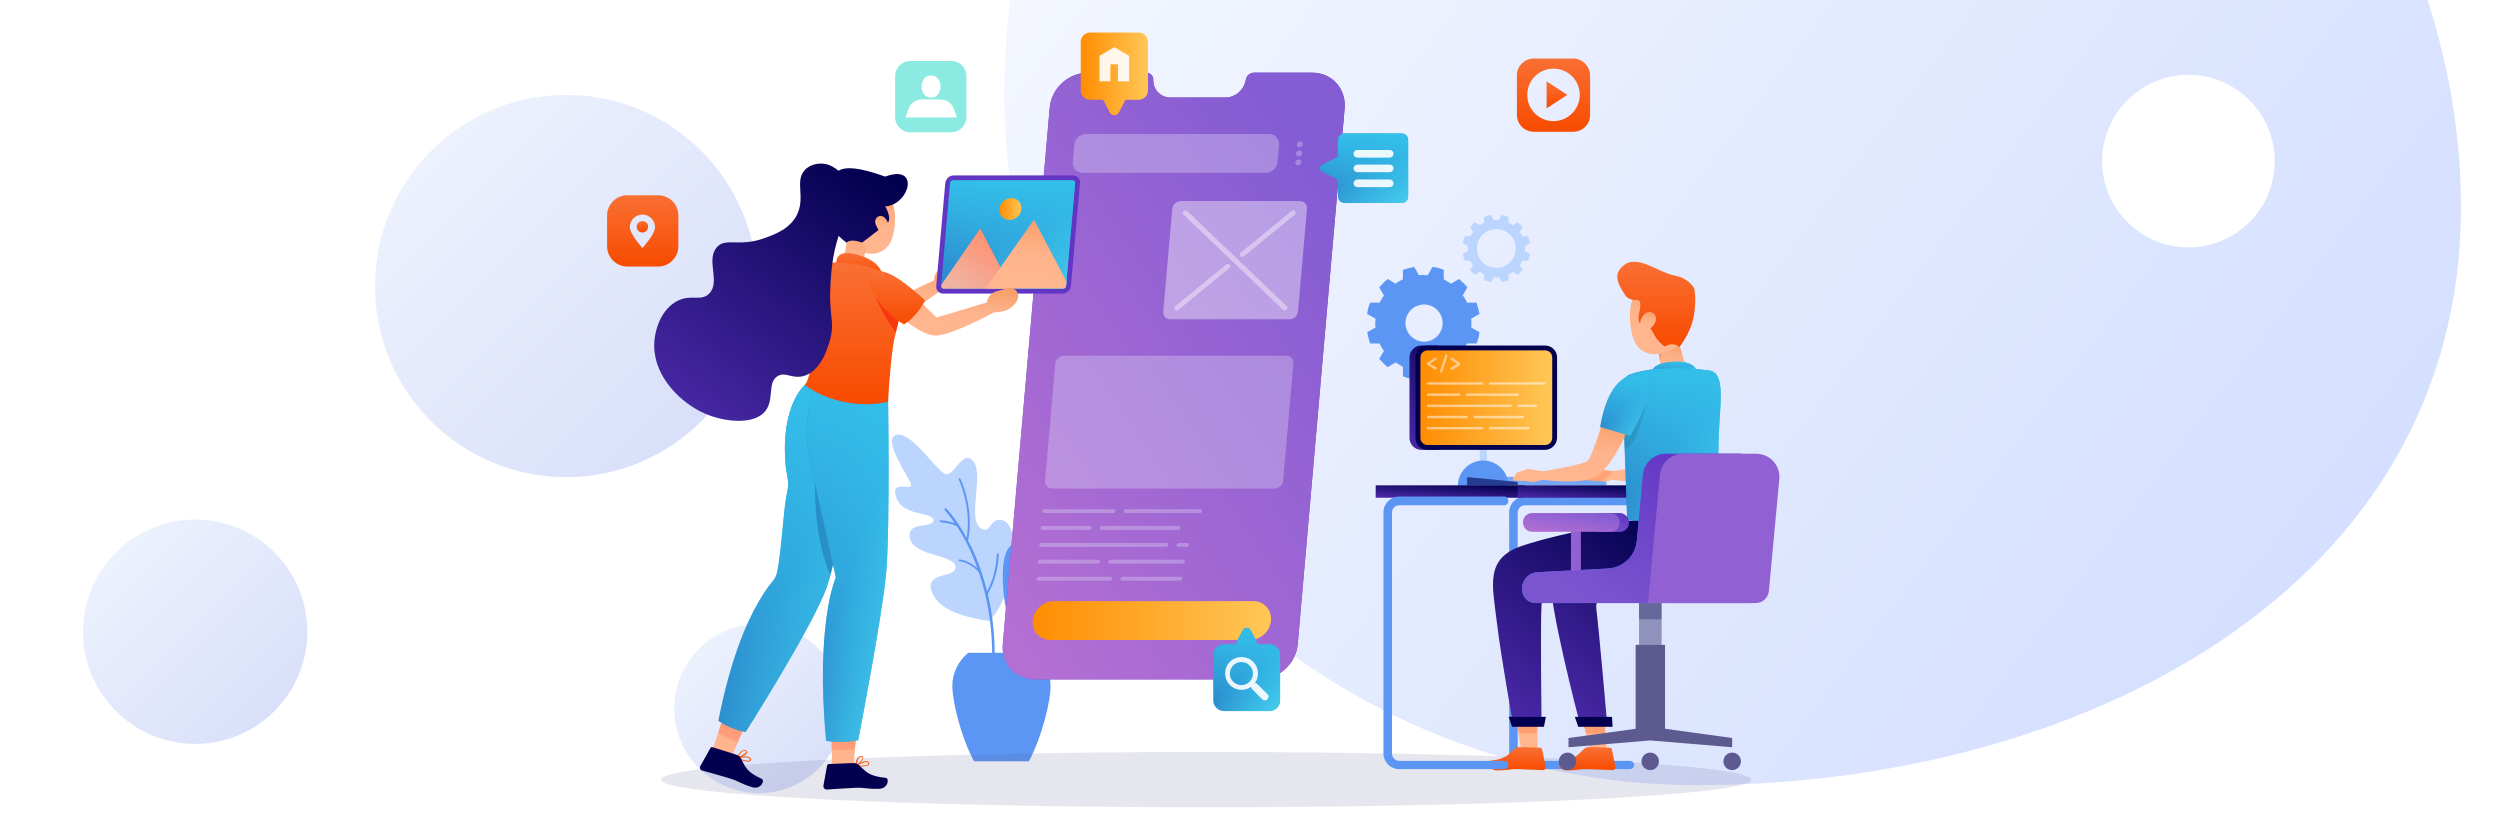 <svg width="1536" height="512" viewBox="0 0 1536 512" fill="none" xmlns="http://www.w3.org/2000/svg">
<g clip-path="url('#clip0_293_2156')">
<rect width="1536" height="512" fill="white"></rect>
<circle cx="347.843" cy="175.749" r="117.423" fill="url('#paint0_linear_293_2156')"></circle>
<path opacity="0.8" d="M1512.02 127.276C1512.02 -107.831 1299.19 -330.439 1042.73 -368.997C807.622 -368.997 617.031 -178.405 617.031 56.701C617.031 291.807 807.622 482.398 1042.73 482.398C1277.83 482.398 1512.02 362.382 1512.02 127.276Z" fill="url('#paint1_linear_293_2156')"></path>
<circle cx="119.909" cy="388.134" r="68.909" fill="url('#paint2_linear_293_2156')"></circle>
<circle cx="466.265" cy="435.317" r="51.981" fill="url('#paint3_linear_293_2156')"></circle>
<circle cx="1344.57" cy="99.004" r="53" fill="white"></circle>
<path d="M904.071 198.5C904.071 197.604 904.071 196.708 903.847 195.812L909 192.899C908.552 190.435 907.88 188.195 907.208 185.955H901.383C900.711 184.386 899.815 182.818 898.695 181.474L901.607 176.545C900.039 174.753 898.247 172.961 896.455 171.393L891.526 174.305C890.182 173.409 888.614 172.513 887.045 171.617V165.792C884.805 164.896 882.565 164.224 880.101 164L877.188 169.153C876.292 169.153 875.396 168.929 874.5 168.929C873.604 168.929 872.708 168.929 871.812 169.153L868.899 164C866.435 164.448 864.195 165.12 861.955 165.792V171.617C860.386 172.289 858.818 173.185 857.474 174.305L852.545 171.393C850.753 172.961 848.961 174.753 847.393 176.545L850.305 181.474C849.409 182.818 848.513 184.386 847.617 185.955H841.792C840.896 188.195 840.224 190.435 840 192.899L845.153 195.812C845.153 196.708 844.929 197.604 844.929 198.5C844.929 199.396 844.929 200.292 845.153 201.188L840 204.101C840.448 206.565 841.12 208.805 841.792 211.045H847.617C848.289 212.614 849.185 214.182 850.305 215.526L847.393 220.455C848.961 222.247 850.753 224.039 852.545 225.607L857.474 222.695C858.818 223.591 860.386 224.487 861.955 225.383V231.208C864.195 232.104 866.435 232.776 868.899 233L871.812 227.847C872.708 227.847 873.604 228.071 874.5 228.071C875.396 228.071 876.292 228.071 877.188 227.847L880.101 233C882.565 232.552 884.805 231.88 887.045 231.208V225.383C888.614 224.711 890.182 223.815 891.526 222.695L896.455 225.607C898.247 224.039 900.039 222.247 901.607 220.455L898.695 215.526C899.591 214.182 900.487 212.614 901.383 211.045H907.208C908.104 208.805 908.776 206.565 909 204.101L903.847 201.188C904.071 200.292 904.071 199.396 904.071 198.5ZM874.948 209.925C868.675 209.925 863.523 204.773 863.523 198.5C863.523 192.227 868.675 187.075 874.948 187.075C881.221 187.075 886.373 192.227 886.373 198.5C886.373 204.773 881.221 209.925 874.948 209.925Z" fill="#5C96F5"></path>
<path d="M609.016 380.166C608.867 380.315 609.912 381.809 605.729 381.212C595.719 379.718 578.09 375.684 573.16 365.225C566.138 350.435 587.801 355.813 587.054 348.194C586.307 340.574 561.656 341.919 559.116 330.863C556.427 319.807 573.16 325.036 573.459 319.657C573.608 314.279 554.485 317.566 550.601 305.613C546.716 293.661 561.357 302.476 559.714 297.396C558.071 292.466 541.786 269.906 550.601 267.217C559.415 264.528 574.355 287.685 580.182 290.972C586.008 294.259 591.088 275.434 597.96 283.352C604.833 291.271 593.927 319.209 602.741 324.588C609.315 328.622 607.373 317.566 616.038 319.657C627.542 322.645 623.657 363.881 609.016 380.166Z" fill="#BBD5FF"></path>
<path d="M577.941 319.657C581.975 319.956 584.813 320.853 586.606 321.45C583.02 316.221 580.481 313.532 580.481 313.532C580.182 313.233 580.182 312.785 580.481 312.486C580.779 312.187 581.228 312.187 581.526 312.486C581.526 312.486 587.502 318.612 593.927 330.564C597.064 311.44 589.146 294.707 588.996 294.558C588.847 294.259 588.996 293.96 589.295 293.811C589.594 293.661 589.893 293.811 590.042 294.109C590.192 294.259 598.707 312.038 594.823 332.207C595.869 334.15 596.915 336.241 597.96 338.482C600.948 345.056 604.086 353.423 606.476 363.433C608.12 360.295 612.004 352.078 612.452 340.574C612.452 340.275 612.751 339.976 613.05 339.976C613.349 339.976 613.647 340.275 613.647 340.574C613.199 353.871 608.12 362.984 606.924 364.927C610.211 378.971 612.153 396.152 610.659 416.471C610.659 416.919 610.211 417.218 609.912 417.218C609.912 417.218 609.912 417.218 609.763 417.218C609.464 417.218 609.165 416.77 609.165 416.471C610.958 389.578 607.074 368.064 601.397 351.63C600.052 349.986 595.869 345.803 589.445 344.757C589.146 344.757 588.996 344.458 588.996 344.16C588.996 343.861 589.295 343.711 589.594 343.711C594.674 344.458 598.259 347.148 600.5 349.09C596.466 337.735 591.686 329.07 587.801 323.243C586.606 322.645 583.17 321.301 577.941 320.853C577.642 320.853 577.343 320.554 577.493 320.255C577.343 319.956 577.642 319.657 577.941 319.657Z" fill="#5C96F5"></path>
<path d="M622.013 385.993C630.38 386.142 644.722 378.373 650.25 370.754C655.927 363.134 639.941 367.766 641.585 361.789C643.228 355.813 662.949 360.146 666.684 351.63C670.27 342.965 656.077 344.907 656.674 340.574C657.272 336.092 672.062 336.988 676.694 327.875C681.475 318.761 668.477 323.841 670.419 319.956C672.511 316.221 688.795 300.086 681.923 296.799C675.05 293.512 659.812 310.096 654.732 312.038C649.652 313.831 648.457 302.327 641.734 307.855C635.011 313.383 640.091 337.437 632.173 340.574C626.346 342.965 628.886 331.909 622.163 334.747C610.51 339.678 618.577 385.843 622.013 385.993Z" fill="#5C96F5"></path>
<g opacity="0.3">
<path opacity="0.3" d="M622.013 385.993C630.38 386.142 644.722 378.373 650.25 370.754C655.927 363.134 639.941 367.766 641.585 361.789C643.228 355.813 662.949 360.146 666.684 351.63C670.27 342.965 656.077 344.907 656.674 340.574C657.272 336.092 672.062 336.988 676.694 327.875C681.475 318.761 668.477 323.841 670.419 319.956C672.511 316.221 688.795 300.086 681.923 296.799C675.05 293.512 659.812 310.096 654.732 312.038C649.652 313.831 648.457 302.327 641.734 307.855C635.011 313.383 640.091 337.437 632.173 340.574C626.346 342.965 628.886 331.909 622.163 334.747C610.51 339.678 618.577 385.843 622.013 385.993Z" fill="#5C96F5"></path>
</g>
<path d="M624.703 375.832C624.554 375.832 624.404 375.683 624.404 375.533C624.255 375.234 619.623 366.27 620.669 353.123C620.669 352.824 620.968 352.525 621.267 352.675C621.566 352.675 621.864 352.973 621.715 353.272C620.819 364.477 624.105 372.545 625.151 374.637C628.886 364.477 633.368 355.364 637.85 347.595C636.356 329.666 645.619 314.875 645.619 314.726C645.768 314.427 646.067 314.427 646.366 314.577C646.665 314.726 646.665 315.025 646.515 315.324C646.366 315.473 638 329.069 638.747 345.802C649.503 327.874 659.961 317.415 660.111 317.117C660.41 316.818 660.858 316.818 661.157 317.117C661.455 317.415 661.455 317.864 661.157 318.162C661.007 318.312 653.537 325.782 644.872 338.78C649.952 336.838 655.479 335.941 660.708 335.941C661.007 335.941 661.306 336.24 661.306 336.539C661.306 336.838 661.007 337.137 660.708 337.137C655.181 336.987 649.205 338.182 643.826 340.423C640.838 345.055 637.701 350.284 634.713 356.111C637.551 354.169 643.229 351.479 650.4 353.422C650.699 353.571 650.848 353.87 650.848 354.169C650.699 354.467 650.4 354.617 650.101 354.617C640.988 352.226 634.563 357.605 633.518 358.651C625.45 375.085 618.428 396.002 617.532 420.056C617.532 420.504 617.233 420.803 616.785 420.803C616.337 420.803 616.038 420.504 616.038 420.056C616.635 403.771 620.072 388.98 624.703 375.832Z" fill="#BBD5FF"></path>
<path d="M598.409 467.716C590.341 452.626 585.112 430.963 585.112 421.401C585.112 413.333 588.847 406.162 594.823 401.082H635.759C641.735 406.162 645.47 413.333 645.47 421.401C645.47 430.963 640.241 452.626 632.173 467.716H598.409Z" fill="#5C96F5"></path>
<path opacity="0.15" d="M741 496C926.015 496 1076 488.389 1076 479C1076 469.611 926.015 462 741 462C555.985 462 406 469.611 406 479C406 488.389 555.985 496 741 496Z" fill="#5C5A8E"></path>
<g filter="url('#filter0_f_293_2156')">
<path d="M806.294 44.664H770.438C768.047 44.664 765.956 46.457 765.508 48.698L765.209 49.893C764.014 55.571 758.785 59.903 753.107 59.903H719.044C713.367 59.903 708.885 55.571 708.586 49.893V48.698C708.437 46.307 706.644 44.664 704.254 44.664H668.398C656.446 44.664 645.838 54.375 644.942 66.328L616.108 395.762C615.062 407.715 623.876 417.426 635.828 417.426H773.725C785.677 417.426 796.284 407.715 797.33 395.762L826.164 66.328C827.06 54.375 818.246 44.664 806.294 44.664Z" fill="url('#paint4_linear_293_2156')"></path>
</g>
<path d="M806.294 44.664H770.438C768.047 44.664 765.956 46.457 765.508 48.698L765.209 49.893C764.014 55.571 758.785 59.903 753.107 59.903H719.044C713.367 59.903 708.885 55.571 708.586 49.893V48.698C708.437 46.307 706.644 44.664 704.254 44.664H668.398C656.446 44.664 645.838 54.375 644.942 66.328L616.108 395.762C615.062 407.715 623.876 417.426 635.828 417.426H773.725C785.677 417.426 796.284 407.715 797.33 395.762L826.164 66.328C827.06 54.375 818.246 44.664 806.294 44.664Z" fill="url('#paint5_linear_293_2156')"></path>
<path opacity="0.4" d="M792.25 196.159H719.044C716.355 196.159 714.413 194.067 714.712 191.378L720.239 128.33C720.538 125.64 722.779 123.549 725.468 123.549H798.674C801.364 123.549 803.306 125.64 803.007 128.33L797.479 191.378C797.18 194.067 794.939 196.159 792.25 196.159Z" fill="white"></path>
<path d="M767.898 393.223H645.39C638.816 393.223 633.886 387.844 634.484 381.271C635.081 374.697 640.908 369.318 647.481 369.318H769.99C776.563 369.318 781.493 374.697 780.896 381.271C780.298 387.994 774.472 393.223 767.898 393.223Z" fill="url('#paint6_linear_293_2156')"></path>
<g opacity="0.4">
<path d="M777.609 106.217H665.26C661.525 106.217 658.836 103.229 659.135 99.494L660.031 89.036C660.33 85.301 663.617 82.312 667.352 82.312H779.701C783.436 82.312 786.125 85.301 785.826 89.036L784.93 99.494C784.631 103.229 781.344 106.217 777.609 106.217Z" fill="#D7CCF0"></path>
<path d="M800.467 88.737C800.318 89.783 799.421 90.53 798.376 90.53C797.33 90.53 796.583 89.633 796.732 88.737C796.882 87.691 797.778 86.944 798.824 86.944C799.87 86.795 800.617 87.691 800.467 88.737Z" fill="#D7CCF0"></path>
<path d="M800.019 94.266C799.87 95.311 798.973 96.058 797.927 96.058C796.882 96.058 796.135 95.162 796.284 94.266C796.433 93.22 797.33 92.473 798.376 92.473C799.421 92.473 800.168 93.22 800.019 94.266Z" fill="#D7CCF0"></path>
<path d="M799.571 99.793C799.421 100.839 798.525 101.586 797.479 101.586C796.433 101.586 795.686 100.689 795.836 99.793C795.985 98.747 796.882 98 797.927 98C798.824 98 799.571 98.896 799.571 99.793Z" fill="#D7CCF0"></path>
</g>
<path opacity="0.4" d="M783.137 300.145H646.436C643.747 300.145 641.804 298.053 642.103 295.364L648.378 223.351C648.677 220.662 650.918 218.57 653.607 218.57H790.308C792.997 218.57 794.939 220.662 794.641 223.351L788.366 295.364C788.216 298.053 785.826 300.145 783.137 300.145Z" fill="#D7CCF0"></path>
<g opacity="0.4">
<path d="M684.085 315.234H641.506C640.908 315.234 640.31 314.637 640.46 314.039C640.46 313.441 641.057 312.844 641.804 312.844H684.234C684.832 312.844 685.429 313.441 685.28 314.039C685.28 314.637 684.682 315.234 684.085 315.234Z" fill="#D7CCF0"></path>
<path d="M737.271 315.234H691.555C690.957 315.234 690.359 314.637 690.509 314.039C690.509 313.441 691.106 312.844 691.853 312.844H737.57C738.167 312.844 738.765 313.441 738.616 314.039C738.466 314.637 737.869 315.234 737.271 315.234Z" fill="#D7CCF0"></path>
<path d="M669.294 325.543H640.46C639.862 325.543 639.264 324.945 639.414 324.348C639.414 323.75 640.011 323.152 640.758 323.152H669.593C670.19 323.152 670.788 323.75 670.638 324.348C670.638 325.095 670.041 325.543 669.294 325.543Z" fill="#D7CCF0"></path>
<path d="M723.974 325.543H676.764C676.166 325.543 675.569 324.945 675.718 324.348C675.718 323.75 676.316 323.152 677.063 323.152H724.273C724.871 323.152 725.468 323.75 725.319 324.348C725.319 325.095 724.721 325.543 723.974 325.543Z" fill="#D7CCF0"></path>
<path d="M716.355 336.002H639.563C638.966 336.002 638.368 335.404 638.518 334.807C638.518 334.209 639.115 333.611 639.862 333.611H716.654C717.251 333.611 717.849 334.209 717.7 334.807C717.7 335.404 717.102 336.002 716.355 336.002Z" fill="#D7CCF0"></path>
<path d="M729.054 336.002H723.974C723.377 336.002 722.779 335.404 722.929 334.807C722.929 334.209 723.526 333.611 724.273 333.611H729.353C729.95 333.611 730.548 334.209 730.399 334.807C730.249 335.404 729.652 336.002 729.054 336.002Z" fill="#D7CCF0"></path>
<path d="M674.523 346.31H638.667C638.069 346.31 637.472 345.713 637.621 345.115C637.621 344.518 638.219 343.92 638.966 343.92H674.822C675.419 343.92 676.017 344.518 675.868 345.115C675.868 345.862 675.27 346.31 674.523 346.31Z" fill="#D7CCF0"></path>
<path d="M726.664 346.31H681.993C681.395 346.31 680.798 345.713 680.947 345.115C680.947 344.518 681.545 343.92 682.292 343.92H726.962C727.56 343.92 728.158 344.518 728.008 345.115C728.008 345.862 727.411 346.31 726.664 346.31Z" fill="#D7CCF0"></path>
<path d="M681.993 356.769H637.92C637.322 356.769 636.725 356.172 636.874 355.574C636.874 354.977 637.472 354.379 638.219 354.379H682.292C682.889 354.379 683.487 354.977 683.338 355.574C683.188 356.172 682.591 356.769 681.993 356.769Z" fill="#D7CCF0"></path>
<path d="M725.02 356.769H689.463C688.865 356.769 688.268 356.172 688.417 355.574C688.417 354.977 689.015 354.379 689.762 354.379H725.319C725.917 354.379 726.514 354.977 726.365 355.574C726.215 356.172 725.618 356.769 725.02 356.769Z" fill="#D7CCF0"></path>
</g>
<g opacity="0.4">
<path d="M790.457 190.182C789.86 190.779 788.963 190.929 788.366 190.331L727.261 131.914C726.664 131.317 726.664 130.42 727.261 129.823C727.859 129.225 728.755 129.076 729.353 129.673L790.457 188.09C791.204 188.688 791.055 189.584 790.457 190.182Z" fill="white"></path>
<path d="M721.883 190.182C721.434 189.585 721.584 188.688 722.181 188.091L753.406 162.543C754.004 161.945 755.05 162.094 755.498 162.692C755.946 163.29 755.796 164.186 755.199 164.784L723.974 190.332C723.227 190.929 722.331 190.78 721.883 190.182Z" fill="white"></path>
<path d="M762.071 157.313C761.623 156.715 761.773 155.819 762.37 155.221L793.595 129.673C794.192 129.076 795.238 129.225 795.686 129.823C796.135 130.42 795.985 131.317 795.388 131.914L764.163 157.462C763.565 157.911 762.669 157.911 762.071 157.313Z" fill="white"></path>
<g opacity="0.7">
<path opacity="0.7" d="M790.457 190.182C789.86 190.779 788.963 190.929 788.366 190.331L727.261 131.914C726.664 131.317 726.664 130.42 727.261 129.823C727.859 129.225 728.755 129.076 729.353 129.673L790.457 188.09C791.204 188.688 791.055 189.584 790.457 190.182Z" fill="white"></path>
</g>
<g opacity="0.7">
<path opacity="0.7" d="M721.883 190.182C721.434 189.585 721.584 188.688 722.181 188.091L753.406 162.543C754.004 161.945 755.05 162.094 755.498 162.692C755.946 163.29 755.796 164.186 755.199 164.784L723.974 190.332C723.227 190.929 722.331 190.78 721.883 190.182Z" fill="white"></path>
</g>
<g opacity="0.7">
<path opacity="0.7" d="M762.071 157.313C761.623 156.715 761.773 155.819 762.37 155.221L793.595 129.673C794.192 129.076 795.238 129.225 795.686 129.823C796.135 130.42 795.985 131.317 795.388 131.914L764.163 157.462C763.565 157.911 762.669 157.911 762.071 157.313Z" fill="white"></path>
</g>
</g>
<path d="M584.436 37.492H559.259C554.223 37.492 549.963 41.559 549.963 46.788V71.966C549.963 77.001 554.03 81.262 559.259 81.262H584.436C589.471 81.262 593.732 77.195 593.732 71.966V46.788C593.732 41.559 589.665 37.492 584.436 37.492ZM572.041 46.401C575.914 46.401 577.851 49.5 577.851 53.18C577.851 57.053 575.721 59.958 572.041 59.958C568.167 59.958 566.231 56.859 566.231 53.18C566.231 49.5 568.167 46.401 572.041 46.401ZM587.147 72.16H556.935C556.741 72.16 556.547 71.966 556.354 71.966L558.29 66.737C559.452 63.251 562.745 61.12 566.424 61.12H577.851C581.531 61.12 584.823 63.444 585.985 66.737L587.922 71.966C587.534 71.966 587.341 72.16 587.147 72.16Z" fill="#8BEBE3"></path>
<path d="M404.374 120H385.395C378.616 120 373 125.617 373 132.395V151.375C373 158.153 378.616 163.77 385.395 163.77H404.374C411.153 163.77 416.769 158.153 416.769 151.375V132.395C416.769 125.423 411.153 120 404.374 120ZM394.691 152.343C394.691 152.343 386.944 143.822 386.944 139.561C386.944 135.3 390.43 131.814 394.691 131.814C398.951 131.814 402.438 135.3 402.438 139.561C402.631 143.822 394.691 152.343 394.691 152.343Z" fill="#F84B00"></path>
<path d="M404.374 120H385.395C378.616 120 373 125.617 373 132.395V151.375C373 158.153 378.616 163.77 385.395 163.77H404.374C411.153 163.77 416.769 158.153 416.769 151.375V132.395C416.769 125.423 411.153 120 404.374 120ZM394.691 152.343C394.691 152.343 386.944 143.822 386.944 139.561C386.944 135.3 390.43 131.814 394.691 131.814C398.951 131.814 402.438 135.3 402.438 139.561C402.631 143.822 394.691 152.343 394.691 152.343Z" fill="url('#paint7_linear_293_2156')" fill-opacity="0.2"></path>
<path d="M394.691 135.879C392.754 135.879 391.205 137.428 391.205 139.365C391.205 141.302 392.754 142.851 394.691 142.851C396.627 142.851 398.177 141.302 398.177 139.365C398.37 137.428 396.821 135.879 394.691 135.879Z" fill="#F84B00"></path>
<path d="M394.691 135.879C392.754 135.879 391.205 137.428 391.205 139.365C391.205 141.302 392.754 142.851 394.691 142.851C396.627 142.851 398.177 141.302 398.177 139.365C398.37 137.428 396.821 135.879 394.691 135.879Z" fill="url('#paint8_linear_293_2156')" fill-opacity="0.2"></path>
<path d="M950.253 66.549L962.933 58.287L950.253 50.025V66.549Z" fill="#F84B00"></path>
<path d="M950.253 66.549L962.933 58.287L950.253 50.025V66.549Z" fill="url('#paint9_linear_293_2156')" fill-opacity="0.2"></path>
<path d="M966.584 36H942.375C936.611 36 932 40.611 932 46.375V70.585C932 76.349 936.611 80.96 942.375 80.96H966.584C972.348 80.96 976.959 76.349 976.959 70.585V46.183C976.767 40.611 972.156 36 966.584 36ZM954.479 74.427C945.641 74.427 938.34 67.318 938.34 58.288C938.34 49.45 945.449 42.148 954.479 42.148C963.318 42.148 970.619 49.257 970.619 58.288C970.619 67.126 963.318 74.427 954.479 74.427Z" fill="#F84B00"></path>
<path d="M966.584 36H942.375C936.611 36 932 40.611 932 46.375V70.585C932 76.349 936.611 80.96 942.375 80.96H966.584C972.348 80.96 976.959 76.349 976.959 70.585V46.183C976.767 40.611 972.156 36 966.584 36ZM954.479 74.427C945.641 74.427 938.34 67.318 938.34 58.288C938.34 49.45 945.449 42.148 954.479 42.148C963.318 42.148 970.619 49.257 970.619 58.288C970.619 67.126 963.318 74.427 954.479 74.427Z" fill="url('#paint10_linear_293_2156')" fill-opacity="0.2"></path>
<path d="M936.966 152.701C936.966 152.094 936.966 151.69 936.966 151.083L940 149.464C939.798 148.048 939.393 146.632 938.786 145.216H935.347C934.943 144.204 934.336 143.395 933.729 142.586L935.549 139.552C934.538 138.338 933.526 137.326 932.515 136.517L929.481 138.338C928.671 137.731 927.66 137.124 926.851 136.719V133.28C925.435 132.673 924.019 132.471 922.602 132.066L920.984 135.101C920.377 135.101 919.973 135.101 919.366 135.101C918.759 135.101 918.354 135.101 917.747 135.101L916.129 132.066C914.713 132.269 913.297 132.673 911.881 133.28V136.719C910.869 137.124 910.06 137.731 909.251 138.338L906.216 136.517C905.003 137.529 903.991 138.54 903.182 139.552L905.003 142.586C904.396 143.395 903.789 144.407 903.384 145.216H899.945C899.338 146.632 899.136 148.048 898.731 149.464L901.766 151.083C901.766 151.69 901.766 152.094 901.766 152.701C901.766 153.308 901.766 153.713 901.766 154.32L898.731 155.938C898.934 157.354 899.338 158.77 899.945 160.186H903.384C903.789 161.198 904.396 162.007 905.003 162.816L903.182 165.851C904.193 167.065 905.205 168.076 906.216 168.885L909.251 167.065C910.06 167.671 911.072 168.278 911.881 168.683V172.122C913.297 172.729 914.713 172.931 916.129 173.336L917.747 170.301C918.354 170.301 918.759 170.301 919.366 170.301C919.973 170.301 920.377 170.301 920.984 170.301L922.602 173.336C924.019 173.134 925.435 172.729 926.851 172.122V168.683C927.862 168.278 928.671 167.671 929.481 167.065L932.515 168.885C933.729 167.874 934.74 166.862 935.549 165.851L933.729 162.816C934.336 162.007 934.943 160.996 935.347 160.186H938.786C939.393 158.77 939.595 157.354 940 155.938L936.966 154.32C936.966 153.713 936.966 153.106 936.966 152.701ZM919.366 164.637C912.69 164.637 907.43 159.377 907.43 152.701C907.43 146.025 912.69 140.765 919.366 140.765C926.041 140.765 931.301 146.025 931.301 152.701C931.301 159.175 926.041 164.637 919.366 164.637Z" fill="#BBD5FF"></path>
<path d="M822.07 86.097V96.24L812.317 101.312C810.561 102.287 810.561 104.628 812.317 105.408L822.07 110.48V120.624C822.07 122.964 823.825 124.72 826.166 124.72H861.083C863.423 124.72 865.179 122.964 865.179 120.624V86.097C865.179 83.756 863.423 82 861.083 82H826.166C823.825 82 822.07 83.756 822.07 86.097Z" fill="url('#paint11_linear_293_2156')"></path>
<path d="M822.07 86.097V96.24L812.317 101.312C810.561 102.287 810.561 104.628 812.317 105.408L822.07 110.48V120.624C822.07 122.964 823.825 124.72 826.166 124.72H861.083C863.423 124.72 865.179 122.964 865.179 120.624V86.097C865.179 83.756 863.423 82 861.083 82H826.166C823.825 82 822.07 83.756 822.07 86.097Z" fill="url('#paint12_linear_293_2156')"></path>
<path d="M822.07 86.097V96.24L812.317 101.312C810.561 102.287 810.561 104.628 812.317 105.408L822.07 110.48V120.624C822.07 122.964 823.825 124.72 826.166 124.72H861.083C863.423 124.72 865.179 122.964 865.179 120.624V86.097C865.179 83.756 863.423 82 861.083 82H826.166C823.825 82 822.07 83.756 822.07 86.097Z" fill="url('#paint13_linear_293_2156')"></path>
<path opacity="0.9" d="M833.969 96.824C834.749 96.824 853.085 96.824 853.865 96.824C855.231 96.824 856.206 95.654 856.206 94.483C856.206 93.118 855.036 92.143 853.865 92.143C852.89 92.143 834.944 92.143 833.969 92.143C832.603 92.143 831.628 93.313 831.628 94.483C831.628 95.654 832.603 96.824 833.969 96.824Z" fill="white"></path>
<path opacity="0.9" d="M853.865 101.115C852.89 101.115 834.944 101.115 833.969 101.115C832.603 101.115 831.628 102.286 831.628 103.456C831.628 104.822 832.798 105.797 833.969 105.797C834.944 105.797 852.89 105.797 853.865 105.797C855.231 105.797 856.206 104.626 856.206 103.456C856.206 102.286 855.231 101.115 853.865 101.115Z" fill="white"></path>
<path opacity="0.9" d="M853.865 110.283C852.89 110.283 835.139 110.283 833.969 110.283C832.603 110.283 831.628 111.454 831.628 112.624C831.628 113.989 832.798 114.965 833.969 114.965C834.749 114.965 853.085 114.965 853.865 114.965C855.231 114.965 856.206 113.794 856.206 112.624C856.206 111.454 855.231 110.283 853.865 110.283Z" fill="white"></path>
<path d="M669.767 61.302H677.767L681.86 69.116C682.976 71.348 686.325 71.348 687.441 69.116L691.534 61.302H699.534C702.696 61.302 705.301 58.697 705.301 55.534V25.767C705.301 22.605 702.696 20 699.534 20H669.767C666.605 20 664 22.605 664 25.767V55.534C664 58.697 666.605 61.302 669.767 61.302Z" fill="url('#paint14_linear_293_2156')"></path>
<path opacity="0.9" d="M684.65 28.932L675.534 34.327V49.955H682.232V39.536H686.883V49.955H693.766V34.327L684.65 28.932Z" fill="white"></path>
<path d="M779.988 395.83H772.932L768.289 387.102C767.361 385.245 764.575 385.245 763.647 387.102L759.004 395.83H751.948C748.42 395.83 745.449 398.801 745.449 402.329V430.37C745.449 433.898 748.42 436.869 751.948 436.869H779.988C783.516 436.869 786.487 433.898 786.487 430.37V402.329C786.487 398.801 783.516 395.83 779.988 395.83Z" fill="url('#paint15_linear_293_2156')"></path>
<path d="M779.988 395.83H772.932L768.289 387.102C767.361 385.245 764.575 385.245 763.647 387.102L759.004 395.83H751.948C748.42 395.83 745.449 398.801 745.449 402.329V430.37C745.449 433.898 748.42 436.869 751.948 436.869H779.988C783.516 436.869 786.487 433.898 786.487 430.37V402.329C786.487 398.801 783.516 395.83 779.988 395.83Z" fill="url('#paint16_linear_293_2156')"></path>
<path d="M779.988 395.83H772.932L768.289 387.102C767.361 385.245 764.575 385.245 763.647 387.102L759.004 395.83H751.948C748.42 395.83 745.449 398.801 745.449 402.329V430.37C745.449 433.898 748.42 436.869 751.948 436.869H779.988C783.516 436.869 786.487 433.898 786.487 430.37V402.329C786.487 398.801 783.516 395.83 779.988 395.83Z" fill="url('#paint17_linear_293_2156')"></path>
<path opacity="0.9" d="M769.961 406.601C766.061 402.701 759.562 402.701 755.662 406.601C751.762 410.5 751.762 417 755.662 420.899C759.19 424.428 764.575 424.799 768.661 422.014C768.661 422.385 769.032 422.942 769.218 423.313L775.531 429.627C776.46 430.556 777.945 430.556 778.688 429.627C779.617 428.699 779.617 427.213 778.688 426.47L772.375 420.157C772.003 419.785 771.632 419.599 771.075 419.599C773.86 415.514 773.489 410.129 769.961 406.601ZM767.732 418.857C764.947 421.642 760.49 421.642 757.705 418.857C754.919 416.071 754.919 411.614 757.705 408.829C760.49 406.043 764.947 406.043 767.732 408.829C770.518 411.614 770.518 416.071 767.732 418.857Z" fill="white"></path>
<path d="M1044.52 260.702C1044.52 260.702 1032.27 290.881 1020.46 294.168C1008.51 297.455 990.585 294.766 990.585 294.766L985.057 296.26L979.679 295.513H979.529L973.404 295.363C972.358 295.363 971.76 294.318 972.358 293.571L974.599 290.583C974.748 290.284 975.047 290.134 975.346 290.134L981.173 288.192C981.471 288.192 981.621 288.043 981.92 288.192L990.884 289.537C990.884 289.537 1015.83 285.503 1018.22 283.112C1020.76 280.871 1028.23 256.668 1028.23 256.668L1044.52 260.702Z" fill="url('#paint18_linear_293_2156')"></path>
<g opacity="0.2">
<path d="M991.182 289.238C990.884 289.238 990.585 289.388 990.585 289.388L981.621 288.043C981.322 288.043 981.173 288.043 980.874 288.043L975.047 289.985C974.748 290.135 974.45 290.284 974.3 290.433L972.059 293.421C971.462 294.168 972.059 295.214 973.105 295.214L979.23 295.364H979.38L983.115 295.961C985.953 294.766 988.643 292.376 991.182 289.238Z" fill="#F84B00"></path>
<path d="M991.182 289.238C990.884 289.238 990.585 289.388 990.585 289.388L981.621 288.043C981.322 288.043 981.173 288.043 980.874 288.043L975.047 289.985C974.748 290.135 974.45 290.284 974.3 290.433L972.059 293.421C971.462 294.168 972.059 295.214 973.105 295.214L979.23 295.364H979.38L983.115 295.961C985.953 294.766 988.643 292.376 991.182 289.238Z" fill="url('#paint19_linear_293_2156')" fill-opacity="0.2"></path>
</g>
<path d="M1051.84 230.821C1043.02 227.983 1030.47 234.556 1025.84 262.345L1044.22 267.724C1044.22 267.724 1064.54 234.855 1051.84 230.821Z" fill="#407BFF"></path>
<path d="M1018.67 214.387L1021.66 232.465L1036.75 229.029L1031.52 210.652L1018.67 214.387Z" fill="url('#paint20_linear_293_2156')"></path>
<g opacity="0.3">
<path d="M1018.97 216.18L1020.17 223.352C1020.02 216.778 1023.6 213.641 1023.6 213.641C1020.02 214.089 1018.97 216.18 1018.97 216.18Z" fill="#F84B00"></path>
<path d="M1018.97 216.18L1020.17 223.352C1020.02 216.778 1023.6 213.641 1023.6 213.641C1020.02 214.089 1018.97 216.18 1018.97 216.18Z" fill="url('#paint21_linear_293_2156')" fill-opacity="0.2"></path>
</g>
<path d="M1035.55 187.791C1036.3 199.893 1036.75 205.122 1031.37 211.995C1022.86 219.465 1008.21 220.511 1003.88 208.857C999.997 198.399 999.549 180.321 1010.75 174.046C1018.82 169.564 1028.83 172.403 1033.31 180.471C1034.66 182.712 1035.4 185.252 1035.55 187.791Z" fill="url('#paint22_linear_293_2156')"></path>
<path d="M1007.77 188.839C1008.51 180.92 1004 187 999 182C991 170.5 992.911 166.502 999 162C1007.81 157.502 1019.57 167.624 1028.68 169.267C1037.8 170.91 1040.78 176.999 1040.78 176.999C1040.78 176.999 1042.58 182.116 1040.78 193.47C1038.99 204.676 1031.82 213.192 1031.82 213.192C1031.82 213.192 1028.38 209.606 1022.86 212.893C1022.86 212.893 1020.17 211.399 1017.48 207.514C1015.09 203.779 1014.19 200.343 1010.9 200.044C1004.03 199.447 1007.62 191.379 1007.77 188.839Z" fill="#F84B00"></path>
<path d="M1007.77 188.839C1008.51 180.92 1004 187 999 182C991 170.5 992.911 166.502 999 162C1007.81 157.502 1019.57 167.624 1028.68 169.267C1037.8 170.91 1040.78 176.999 1040.78 176.999C1040.78 176.999 1042.58 182.116 1040.78 193.47C1038.99 204.676 1031.82 213.192 1031.82 213.192C1031.82 213.192 1028.38 209.606 1022.86 212.893C1022.86 212.893 1020.17 211.399 1017.48 207.514C1015.09 203.779 1014.19 200.343 1010.9 200.044C1004.03 199.447 1007.62 191.379 1007.77 188.839Z" fill="url('#paint23_linear_293_2156')" fill-opacity="0.2"></path>
<path d="M1010.01 193.322C1008.36 195.115 1007.47 197.654 1007.62 200.045C1007.77 203.332 1011.05 203.929 1013.59 202.137C1015.83 200.493 1018.52 196.907 1017.03 193.919C1015.53 191.081 1011.95 191.081 1010.01 193.322Z" fill="url('#paint24_linear_293_2156')"></path>
<path d="M913.494 262.645H909.162V287.894H913.494V262.645Z" fill="#BBD5FF"></path>
<path d="M883.913 212.295H873.306C869.272 212.295 865.985 215.582 865.985 219.616V269.068C865.985 273.102 869.272 276.389 873.306 276.389H883.913V212.295Z" fill="url('#paint25_linear_293_2156')"></path>
<path d="M949.35 276.389H877.041C873.007 276.389 869.72 273.102 869.72 269.068V219.616C869.72 215.582 873.007 212.295 877.041 212.295H949.35C953.384 212.295 956.671 215.582 956.671 219.616V269.068C956.521 273.102 953.235 276.389 949.35 276.389Z" fill="#03004F"></path>
<path d="M877.041 215.283C874.65 215.283 872.708 217.225 872.708 219.616V269.068C872.708 271.459 874.65 273.401 877.041 273.401H949.35C951.741 273.401 953.683 271.459 953.683 269.068V219.616C953.683 217.225 951.741 215.283 949.35 215.283H877.041Z" fill="url('#paint26_linear_293_2156')"></path>
<path d="M895.716 298.501C895.716 289.835 902.738 282.963 911.253 282.963C919.919 282.963 926.791 289.985 926.791 298.501H895.716Z" fill="#5C96F5"></path>
<path opacity="0.8" d="M943.897 293H901V298L987 298.209V295.941L943.897 293Z" fill="#5C96F5"></path>
<path d="M932.468 298.201H901.393V293.121L932.468 296.109V298.201Z" fill="#5C96F5"></path>
<path opacity="0.6" d="M932.468 298.201H901.393V293.121L932.468 296.109V298.201Z" fill="#03004F"></path>
<path d="M1001.34 472.555H936.95C931.572 472.555 927.239 468.223 927.239 462.844V314.785C927.239 309.407 931.572 305.074 936.95 305.074H1001.34C1002.84 305.074 1004.03 306.269 1004.03 307.763C1004.03 309.258 1002.84 310.453 1001.34 310.453H936.95C934.41 310.453 932.468 312.544 932.468 314.935V462.994C932.468 465.534 934.56 467.476 936.95 467.476H1001.34C1002.84 467.476 1004.03 468.671 1004.03 470.165C1004.03 471.36 1002.84 472.555 1001.34 472.555Z" fill="#5C96F5"></path>
<path d="M936.651 298.201H845.219V305.821H936.651V298.201Z" fill="url('#paint27_linear_293_2156')"></path>
<path d="M1010.46 298.201H932.468V305.821H1010.46V298.201Z" fill="url('#paint28_linear_293_2156')"></path>
<path d="M983.115 418.322L987.447 461.948H977.139L966.83 419.368L983.115 418.322Z" fill="url('#paint29_linear_293_2156')"></path>
<path d="M976.093 459.111L989.24 459.41C989.688 459.41 990.137 459.709 990.286 460.306L992.527 471.063C992.676 471.96 992.079 473.005 991.182 473.155C991.033 473.155 990.884 473.155 990.884 473.155C986.103 473.005 981.92 472.707 975.944 472.557C968.922 472.408 970.715 473.304 962.498 473.304C957.567 473.304 956.671 467.627 958.912 467.328C968.474 466.282 969.519 463.444 973.404 460.007C974.151 459.41 975.197 458.962 976.093 459.111Z" fill="#F84B00"></path>
<path d="M976.093 459.111L989.24 459.41C989.688 459.41 990.137 459.709 990.286 460.306L992.527 471.063C992.676 471.96 992.079 473.005 991.182 473.155C991.033 473.155 990.884 473.155 990.884 473.155C986.103 473.005 981.92 472.707 975.944 472.557C968.922 472.408 970.715 473.304 962.498 473.304C957.567 473.304 956.671 467.627 958.912 467.328C968.474 466.282 969.519 463.444 973.404 460.007C974.151 459.41 975.197 458.962 976.093 459.111Z" fill="url('#paint30_linear_293_2156')" fill-opacity="0.2"></path>
<g opacity="0.2">
<path d="M986.402 450.593L983.115 418.322L966.83 419.368L974.3 450.593H986.402Z" fill="#F84B00"></path>
<path d="M986.402 450.593L983.115 418.322L966.83 419.368L974.3 450.593H986.402Z" fill="url('#paint31_linear_293_2156')" fill-opacity="0.2"></path>
</g>
<path d="M1053.93 317.625L1011.5 319.119C1011.5 319.119 954.43 339.139 952.787 354.528C951.143 370.364 970.266 442.975 970.266 442.975H987.298C987.298 442.975 982.667 389.638 980.724 373.353C978.932 357.068 1040.19 362.446 1050.79 348.552C1060.8 335.703 1053.93 317.625 1053.93 317.625Z" fill="url('#paint32_linear_293_2156')"></path>
<path d="M990.435 440.434L990.734 446.559H969.669L967.577 440.434H990.435Z" fill="#03004F"></path>
<path d="M943.673 420.416L944.868 461.95H934.709L928.733 420.416H943.673Z" fill="url('#paint33_linear_293_2156')"></path>
<path d="M933.215 459.111L946.362 459.41C946.811 459.41 947.259 459.709 947.408 460.306L949.649 471.063C949.798 471.96 949.201 473.006 948.305 473.155C948.155 473.155 948.006 473.155 948.006 473.155C943.225 473.006 939.042 472.707 933.066 472.557C926.044 472.408 927.837 473.304 919.62 473.304C914.69 473.304 913.793 467.627 916.034 467.328C925.596 466.282 926.642 463.444 930.526 460.007C931.273 459.41 932.169 458.962 933.215 459.111Z" fill="#F84B00"></path>
<path d="M933.215 459.111L946.362 459.41C946.811 459.41 947.259 459.709 947.408 460.306L949.649 471.063C949.798 471.96 949.201 473.006 948.305 473.155C948.155 473.155 948.006 473.155 948.006 473.155C943.225 473.006 939.042 472.707 933.066 472.557C926.044 472.408 927.837 473.304 919.62 473.304C914.69 473.304 913.793 467.627 916.034 467.328C925.596 466.282 926.642 463.444 930.526 460.007C931.273 459.41 932.169 458.962 933.215 459.111Z" fill="url('#paint34_linear_293_2156')" fill-opacity="0.2"></path>
<g opacity="0.2">
<path d="M944.57 450.445L943.823 420.266H928.733L933.066 450.445C936.353 450.595 940.835 450.595 944.57 450.445Z" fill="#F84B00"></path>
<path d="M944.57 450.445L943.823 420.266H928.733L933.066 450.445C936.353 450.595 940.835 450.595 944.57 450.445Z" fill="url('#paint35_linear_293_2156')" fill-opacity="0.2"></path>
</g>
<path d="M1035.55 321.211C1035.55 321.211 1039.14 353.482 1006.27 354.976C973.404 356.47 947.856 360.205 947.109 371.859C946.362 383.512 947.109 442.975 947.109 442.975H929.331C929.331 442.975 922.458 405.325 919.62 382.018C916.931 359.309 912.15 343.024 935.456 335.255C960.107 327.037 1004.03 319.567 1004.03 319.567L1035.7 317.625L1035.55 321.211Z" fill="url('#paint36_linear_293_2156')"></path>
<path d="M949.799 440.434L948.603 446.559H929.032L926.94 440.434H949.799Z" fill="#03004F"></path>
<path d="M1042.58 228.729C1042.58 228.729 1042.58 221.408 1027.93 222.305C1012.4 223.201 1015.24 230.223 1015.24 230.223L1042.58 228.729Z" fill="url('#paint37_linear_293_2156')"></path>
<path d="M1042.58 228.729C1042.58 228.729 1042.58 221.408 1027.93 222.305C1012.4 223.201 1015.24 230.223 1015.24 230.223L1042.58 228.729Z" fill="url('#paint38_linear_293_2156')"></path>
<path d="M1042.58 228.729C1042.58 228.729 1042.58 221.408 1027.93 222.305C1012.4 223.201 1015.24 230.223 1015.24 230.223L1042.58 228.729Z" fill="url('#paint39_linear_293_2156')"></path>
<path d="M1056.32 261.15C1055.28 275.493 1055.72 318.67 1055.72 318.67C1055.72 318.67 1024.35 320.762 999.698 319.866L996.86 236.797C996.86 233.809 998.652 231.12 1001.49 230.074C1008.51 227.385 1024.8 224.247 1050.34 227.684C1059.16 228.879 1057.37 244.268 1056.32 261.15Z" fill="url('#paint40_linear_293_2156')"></path>
<path d="M1056.32 261.15C1055.28 275.493 1055.72 318.67 1055.72 318.67C1055.72 318.67 1024.35 320.762 999.698 319.866L996.86 236.797C996.86 233.809 998.652 231.12 1001.49 230.074C1008.51 227.385 1024.8 224.247 1050.34 227.684C1059.16 228.879 1057.37 244.268 1056.32 261.15Z" fill="url('#paint41_linear_293_2156')"></path>
<path d="M1056.32 261.15C1055.28 275.493 1055.72 318.67 1055.72 318.67C1055.72 318.67 1024.35 320.762 999.698 319.866L996.86 236.797C996.86 233.809 998.652 231.12 1001.49 230.074C1008.51 227.385 1024.8 224.247 1050.34 227.684C1059.16 228.879 1057.37 244.268 1056.32 261.15Z" fill="url('#paint42_linear_293_2156')"></path>
<path d="M1001.79 260.702C1001.79 260.702 989.539 290.881 977.736 294.168C965.784 297.455 947.856 294.766 947.856 294.766L942.328 296.26L936.95 295.513H936.801L930.675 295.363C929.63 295.363 929.032 294.318 929.629 293.571L931.87 290.583C932.02 290.284 932.319 290.134 932.617 290.134L938.444 288.192C938.743 288.192 938.892 288.043 939.191 288.192L948.155 289.537C948.155 289.537 973.105 285.503 975.495 283.112C978.035 280.871 985.505 256.668 985.505 256.668L1001.79 260.702Z" fill="url('#paint43_linear_293_2156')"></path>
<path opacity="0.1" d="M1001.49 246.657C1001.49 246.657 999.549 248.898 997.308 252.185L998.204 276.239C1007.32 272.205 1011.05 248.599 1011.05 248.599L1005.08 244.416L1001.49 246.657Z" fill="black"></path>
<path d="M1009.11 230.821C1000.3 227.983 987.746 234.556 983.115 262.345L1001.49 267.724C1001.49 267.724 1021.81 234.855 1009.11 230.821Z" fill="url('#paint44_linear_293_2156')"></path>
<path d="M1009.11 230.821C1000.3 227.983 987.746 234.556 983.115 262.345L1001.49 267.724C1001.49 267.724 1021.81 234.855 1009.11 230.821Z" fill="url('#paint45_linear_293_2156')"></path>
<path d="M1009.11 230.821C1000.3 227.983 987.746 234.556 983.115 262.345L1001.49 267.724C1001.49 267.724 1021.81 234.855 1009.11 230.821Z" fill="url('#paint46_linear_293_2156')"></path>
<path opacity="0.6" d="M1020.91 370.514H1007.02V411.002H1020.91V370.514Z" fill="#5C5A8E"></path>
<path d="M1023 447.755V396.211H1004.93V447.755L963.693 453.432V459.11L1013.89 454.926L1064.24 459.11V453.432L1023 447.755Z" fill="#5C5A8E"></path>
<path d="M963.095 473.153C966.066 473.153 968.474 470.745 968.474 467.775C968.474 464.805 966.066 462.396 963.095 462.396C960.125 462.396 957.717 464.805 957.717 467.775C957.717 470.745 960.125 473.153 963.095 473.153Z" fill="#5C5A8E"></path>
<path d="M1064.24 473.153C1067.21 473.153 1069.62 470.745 1069.62 467.775C1069.62 464.805 1067.21 462.396 1064.24 462.396C1061.27 462.396 1058.86 464.805 1058.86 467.775C1058.86 470.745 1061.27 473.153 1064.24 473.153Z" fill="#5C5A8E"></path>
<path d="M1013.89 473.153C1016.86 473.153 1019.27 470.745 1019.27 467.775C1019.27 464.805 1016.86 462.396 1013.89 462.396C1010.92 462.396 1008.51 464.805 1008.51 467.775C1008.51 470.745 1010.92 473.153 1013.89 473.153Z" fill="#5C5A8E"></path>
<path opacity="0.3" d="M1020.91 370.514H1007.02V380.524H1020.91V370.514Z" fill="#03004F"></path>
<path d="M1068.57 278.779H1023.6C1016.28 278.779 1010.16 284.307 1009.41 291.628L1005.67 332.266C1004.78 341.529 997.308 348.7 988.045 349.298L944.57 351.539C939.341 351.838 935.157 356.17 935.157 361.399V362.296C935.157 366.778 938.892 370.513 943.374 370.513H1002.09H1014.04H1075.74L1082.91 294.168C1083.51 285.951 1076.94 278.779 1068.57 278.779Z" fill="#407BFF"></path>
<path d="M968.474 360.055H968.175C966.531 360.055 965.187 358.71 965.187 357.067V324.646H971.312V357.067C971.462 358.71 970.117 360.055 968.474 360.055Z" fill="#9161D3"></path>
<path d="M1068.57 278.779H1023.6C1016.28 278.779 1010.16 284.307 1009.41 291.628L1005.67 332.266C1004.78 341.529 997.308 348.7 988.045 349.298L944.57 351.539C939.341 351.838 935.157 356.17 935.157 361.399V362.296C935.157 366.778 938.892 370.513 943.374 370.513H1002.09H1014.04H1075.74L1082.91 294.168C1083.51 285.951 1076.94 278.779 1068.57 278.779Z" fill="url('#paint47_linear_293_2156')"></path>
<path d="M995.067 315.234H981.322V326.738H995.216C998.354 326.738 1000.89 324.199 1000.89 321.061C1000.89 317.924 998.204 315.234 995.067 315.234Z" fill="url('#paint48_linear_293_2156')"></path>
<path opacity="0.5" d="M995.067 315.234H981.322V326.738H995.216C998.354 326.738 1000.89 324.199 1000.89 321.061C1000.89 317.924 998.204 315.234 995.067 315.234Z" fill="url('#paint49_linear_293_2156')"></path>
<path d="M989.539 326.738H941.283C938.295 326.738 935.755 324.199 935.755 321.211V320.762C935.755 317.774 938.295 315.234 941.283 315.234H989.539C992.527 315.234 995.067 317.774 995.067 320.762V321.211C995.067 324.199 992.676 326.738 989.539 326.738Z" fill="url('#paint50_linear_293_2156')"></path>
<path d="M1078.73 370.513H1012.55L1019.87 291.628C1020.61 284.307 1026.74 278.779 1034.06 278.779H1079.03C1087.4 278.779 1093.97 285.951 1093.22 294.317L1086.8 363.192C1086.35 367.376 1082.91 370.513 1078.73 370.513Z" fill="#9161D3"></path>
<path d="M924.102 472.555H859.71C854.332 472.555 849.999 468.223 849.999 462.844V314.785C849.999 309.407 854.332 305.074 859.71 305.074H924.102C925.596 305.074 926.791 306.269 926.791 307.763C926.791 309.258 925.596 310.453 924.102 310.453H859.71C857.171 310.453 855.228 312.544 855.228 314.935V462.994C855.228 465.534 857.32 467.476 859.71 467.476H924.102C925.596 467.476 926.791 468.671 926.791 470.165C926.642 471.36 925.446 472.555 924.102 472.555Z" fill="#5C96F5"></path>
<g opacity="0.5">
<path d="M881.523 227.085L877.041 224.097C876.593 223.798 876.593 223.051 877.041 222.752L881.523 219.764C881.822 219.466 882.27 219.615 882.569 219.914C882.867 220.213 882.718 220.661 882.419 220.96L878.684 223.35L882.419 225.741C882.718 226.039 882.867 226.488 882.569 226.786C882.27 227.235 881.822 227.384 881.523 227.085Z" fill="white"></path>
</g>
<g opacity="0.5">
<path d="M891.383 226.937C891.084 226.638 891.234 226.19 891.532 225.891L895.268 223.501L891.532 221.11C891.234 220.811 891.084 220.363 891.383 220.064C891.682 219.765 892.13 219.616 892.429 219.915L896.911 222.903C897.359 223.202 897.359 223.949 896.911 224.248L892.429 227.236C892.13 227.385 891.682 227.236 891.383 226.937Z" fill="white"></path>
</g>
<g opacity="0.5">
<path d="M885.258 228.877C884.81 228.728 884.66 228.28 884.81 227.981L887.947 218.27C888.096 217.822 888.545 217.672 888.843 217.822C889.292 217.971 889.441 218.419 889.292 218.718L886.154 228.429C886.154 228.728 885.706 229.027 885.258 228.877Z" fill="white"></path>
</g>
<g opacity="0.5">
<path d="M910.656 236.349H877.34C876.891 236.349 876.593 236.051 876.593 235.602C876.593 235.154 876.891 234.855 877.34 234.855H910.656C911.104 234.855 911.403 235.154 911.403 235.602C911.403 236.051 911.104 236.349 910.656 236.349Z" fill="white"></path>
<path d="M948.902 236.349H915.586C915.138 236.349 914.839 236.051 914.839 235.602C914.839 235.154 915.138 234.855 915.586 234.855H948.902C949.35 234.855 949.649 235.154 949.649 235.602C949.649 236.051 949.35 236.349 948.902 236.349Z" fill="white"></path>
<path d="M896.463 243.223H877.489C877.041 243.223 876.742 242.924 876.742 242.476C876.742 242.027 877.041 241.729 877.489 241.729H896.463C896.911 241.729 897.21 242.027 897.21 242.476C897.21 242.924 896.762 243.223 896.463 243.223Z" fill="white"></path>
<path d="M932.468 243.223H901.393C900.945 243.223 900.646 242.924 900.646 242.476C900.646 242.027 900.945 241.729 901.393 241.729H932.468C932.916 241.729 933.215 242.027 933.215 242.476C933.215 242.924 932.916 243.223 932.468 243.223Z" fill="white"></path>
<path d="M928.136 250.094H877.489C877.041 250.094 876.742 249.795 876.742 249.347C876.742 248.898 877.041 248.6 877.489 248.6H928.136C928.584 248.6 928.883 248.898 928.883 249.347C928.883 249.795 928.434 250.094 928.136 250.094Z" fill="white"></path>
<path d="M943.673 250.094H933.066C932.618 250.094 932.319 249.795 932.319 249.347C932.319 248.898 932.618 248.6 933.066 248.6H943.673C944.121 248.6 944.42 248.898 944.42 249.347C944.42 249.795 943.972 250.094 943.673 250.094Z" fill="white"></path>
<path d="M901.094 256.967H877.489C877.041 256.967 876.742 256.668 876.742 256.22C876.742 255.771 877.041 255.473 877.489 255.473H901.094C901.542 255.473 901.841 255.771 901.841 256.22C901.841 256.668 901.542 256.967 901.094 256.967Z" fill="white"></path>
<path d="M935.456 256.967H906.024C905.576 256.967 905.277 256.668 905.277 256.22C905.277 255.771 905.576 255.473 906.024 255.473H935.456C935.904 255.473 936.203 255.771 936.203 256.22C936.203 256.668 935.904 256.967 935.456 256.967Z" fill="white"></path>
<path d="M910.656 263.84H877.34C876.891 263.84 876.593 263.541 876.593 263.093C876.593 262.645 876.891 262.346 877.34 262.346H910.656C911.104 262.346 911.403 262.645 911.403 263.093C911.403 263.392 911.104 263.84 910.656 263.84Z" fill="white"></path>
<path d="M939.042 263.84H915.586C915.138 263.84 914.839 263.541 914.839 263.093C914.839 262.645 915.138 262.346 915.586 262.346H939.042C939.49 262.346 939.789 262.645 939.789 263.093C939.789 263.392 939.49 263.84 939.042 263.84Z" fill="white"></path>
</g>
<path d="M519.654 128.467C519.355 139.373 518.907 144.005 523.837 150.131C531.158 159.244 544.454 157.302 548.04 146.694C551.177 137.132 551.327 120.847 541.168 115.469C531.008 110.09 519.953 117.411 519.654 128.467Z" fill="url('#paint51_linear_293_2156')"></path>
<path d="M530.411 175.53C530.411 175.53 540.57 183 544.604 185.988L573.886 172.243C573.737 168.956 575.828 165.819 578.816 164.623L580.908 163.727L585.39 161.785C587.033 161.038 588.975 161.187 590.469 162.382C592.262 163.727 593.009 165.819 592.412 167.91C591.216 172.243 587.78 175.53 583.448 176.576L579.115 177.622C579.115 177.622 554.016 196.745 545.052 197.193C536.088 197.642 522.941 188.827 522.941 188.827L530.411 175.53Z" fill="url('#paint52_linear_293_2156')"></path>
<path d="M506.059 162.98C513.827 162.98 522.343 167.761 535.939 176.576C535.939 176.576 533.399 186.287 525.481 193.16C525.481 193.16 518.011 191.218 508.15 181.805C496.198 170.451 501.427 162.98 506.059 162.98Z" fill="#263238"></path>
<path d="M652.77 180.391H579.564C576.874 180.391 574.932 178.3 575.231 175.61L580.759 112.562C581.058 109.873 583.299 107.781 585.988 107.781H659.194C661.883 107.781 663.825 109.873 663.526 112.562L657.999 175.61C657.849 178.15 655.459 180.391 652.77 180.391Z" fill="#6136C4"></path>
<path d="M653.068 177.404C654.114 177.404 655.011 176.656 655.011 175.611L660.538 112.562C660.688 111.517 659.941 110.77 658.895 110.77H585.689C584.643 110.77 583.747 111.517 583.747 112.562L578.219 175.611C578.07 176.656 578.817 177.404 579.862 177.404H653.068Z" fill="url('#paint53_linear_293_2156')"></path>
<path d="M653.068 177.404C654.114 177.404 655.011 176.656 655.011 175.611L660.538 112.562C660.688 111.517 659.941 110.77 658.895 110.77H585.689C584.643 110.77 583.747 111.517 583.747 112.562L578.219 175.611C578.07 176.656 578.817 177.404 579.862 177.404H653.068Z" fill="url('#paint54_linear_293_2156')"></path>
<path d="M653.068 177.404C654.114 177.404 655.011 176.656 655.011 175.611L660.538 112.562C660.688 111.517 659.941 110.77 658.895 110.77H585.689C584.643 110.77 583.747 111.517 583.747 112.562L578.219 175.611C578.07 176.656 578.817 177.404 579.862 177.404H653.068Z" fill="url('#paint55_linear_293_2156')"></path>
<path d="M602.272 140.352L578.368 175.013V175.611C578.219 176.657 578.966 177.404 580.012 177.404H621.545L602.272 140.352Z" fill="url('#paint56_linear_293_2156')"></path>
<path d="M655.309 173.071L635.29 134.973L605.559 177.254H653.068C654.114 177.254 655.011 176.507 655.011 175.461L655.309 173.071Z" fill="url('#paint57_linear_293_2156')"></path>
<path d="M627.521 128.399C627.222 132.134 623.935 135.122 620.2 135.122C616.465 135.122 613.776 132.134 614.075 128.399C614.374 124.664 617.661 121.676 621.396 121.676C625.131 121.676 627.82 124.664 627.521 128.399Z" fill="url('#paint58_linear_293_2156')"></path>
<path d="M444.805 439.676L437.335 461.787L448.839 466.419L457.653 446.1L444.805 439.676Z" fill="url('#paint59_linear_293_2156')"></path>
<path d="M452.872 465.822C452.723 465.822 452.723 465.673 452.723 465.523C452.723 465.374 452.872 465.225 453.022 465.225C453.321 465.225 458.699 464.029 460.641 465.225C461.089 465.523 461.239 465.822 461.388 466.27C461.537 466.719 461.388 467.316 460.94 467.615C460.193 468.213 458.4 467.914 456.757 467.466C455.412 467.017 454.068 466.569 452.872 465.822ZM453.918 465.822C456.308 466.868 459.595 467.914 460.492 467.167C460.641 467.017 460.79 466.868 460.641 466.42C460.641 466.121 460.342 465.972 460.193 465.822C460.043 465.673 459.894 465.673 459.595 465.523C457.802 465.225 455.86 465.374 453.918 465.822Z" fill="#F84B00"></path>
<path d="M452.872 465.822C452.723 465.822 452.723 465.673 452.723 465.523C452.723 465.374 452.872 465.225 453.022 465.225C453.321 465.225 458.699 464.029 460.641 465.225C461.089 465.523 461.239 465.822 461.388 466.27C461.537 466.719 461.388 467.316 460.94 467.615C460.193 468.213 458.4 467.914 456.757 467.466C455.412 467.017 454.068 466.569 452.872 465.822ZM453.918 465.822C456.308 466.868 459.595 467.914 460.492 467.167C460.641 467.017 460.79 466.868 460.641 466.42C460.641 466.121 460.342 465.972 460.193 465.822C460.043 465.673 459.894 465.673 459.595 465.523C457.802 465.225 455.86 465.374 453.918 465.822Z" fill="url('#paint60_linear_293_2156')" fill-opacity="0.2"></path>
<path d="M452.723 465.821C452.573 465.672 452.573 465.672 452.723 465.523C452.723 465.373 454.217 461.937 456.308 461.041C456.906 460.742 457.653 460.742 458.251 461.041C459.147 461.339 459.147 461.937 459.147 462.236C458.998 463.73 454.964 465.672 453.171 465.821H453.022C452.872 465.821 452.723 465.821 452.723 465.821ZM457.802 461.489C457.354 461.339 457.055 461.339 456.607 461.489C455.263 462.385 454.217 463.58 453.619 464.925C455.561 464.477 458.251 462.833 458.549 461.937C458.549 461.787 458.549 461.638 458.101 461.339L457.802 461.489Z" fill="#F84B00"></path>
<path d="M452.723 465.821C452.573 465.672 452.573 465.672 452.723 465.523C452.723 465.373 454.217 461.937 456.308 461.041C456.906 460.742 457.653 460.742 458.251 461.041C459.147 461.339 459.147 461.937 459.147 462.236C458.998 463.73 454.964 465.672 453.171 465.821H453.022C452.872 465.821 452.723 465.821 452.723 465.821ZM457.802 461.489C457.354 461.339 457.055 461.339 456.607 461.489C455.263 462.385 454.217 463.58 453.619 464.925C455.561 464.477 458.251 462.833 458.549 461.937C458.549 461.787 458.549 461.638 458.101 461.339L457.802 461.489Z" fill="url('#paint61_linear_293_2156')" fill-opacity="0.2"></path>
<path d="M452.125 463.581L437.783 459.099C437.185 458.949 436.588 459.099 436.438 459.696L430.313 470.603C429.715 471.499 430.014 472.844 431.06 473.292C431.209 473.292 431.359 473.442 431.508 473.442C436.737 474.936 441.368 476.131 447.793 478.073C455.412 480.464 453.171 480.762 461.986 483.601C467.364 485.394 470.203 479.567 467.962 478.521C457.952 474.039 457.802 470.454 454.964 465.523C454.217 464.627 453.171 463.88 452.125 463.581Z" fill="#03004F"></path>
<path opacity="0.6" d="M441.219 450.283L453.171 456.26L457.653 446.1L444.805 439.676L441.219 450.283Z" fill="#FF9070"></path>
<path d="M495.302 235.74C495.302 235.74 479.167 247.991 482.752 286.388C483.051 289.974 484.246 293.709 484.246 297.743C484.246 300.432 483.499 302.374 482.603 308.35C481.258 317.165 479.017 350.183 476.477 354.516C474.087 358.699 472.892 358.102 466.019 369.905C458.549 382.604 448.838 405.014 441.368 442.813C441.368 442.813 447.942 447.893 458.101 449.835C458.101 449.835 499.186 385.144 507.851 361.09C515.62 339.576 525.032 270.701 525.032 270.701L525.779 240.82L495.302 235.74Z" fill="url('#paint62_linear_293_2156')"></path>
<path d="M495.302 235.74C495.302 235.74 479.167 247.991 482.752 286.388C483.051 289.974 484.246 293.709 484.246 297.743C484.246 300.432 483.499 302.374 482.603 308.35C481.258 317.165 479.017 350.183 476.477 354.516C474.087 358.699 472.892 358.102 466.019 369.905C458.549 382.604 448.838 405.014 441.368 442.813C441.368 442.813 447.942 447.893 458.101 449.835C458.101 449.835 499.186 385.144 507.851 361.09C515.62 339.576 525.032 270.701 525.032 270.701L525.779 240.82L495.302 235.74Z" fill="url('#paint63_linear_293_2156')"></path>
<path d="M495.302 235.74C495.302 235.74 479.167 247.991 482.752 286.388C483.051 289.974 484.246 293.709 484.246 297.743C484.246 300.432 483.499 302.374 482.603 308.35C481.258 317.165 479.017 350.183 476.477 354.516C474.087 358.699 472.892 358.102 466.019 369.905C458.549 382.604 448.838 405.014 441.368 442.813C441.368 442.813 447.942 447.893 458.101 449.835C458.101 449.835 499.186 385.144 507.851 361.09C515.62 339.576 525.032 270.701 525.032 270.701L525.779 240.82L495.302 235.74Z" fill="url('#paint64_linear_293_2156')"></path>
<path opacity="0.2" d="M512.931 286.387H501.278C501.278 286.387 497.393 322.991 510.092 353.469C511.437 348.539 512.782 342.712 513.977 336.287L519.056 304.016C518.309 298.638 517.712 294.455 517.712 294.156C517.413 293.409 512.931 286.387 512.931 286.387Z" fill="#03004F"></path>
<path d="M510.989 448.641L511.138 471.948L524.285 471.201L526.377 448.641H510.989Z" fill="url('#paint65_linear_293_2156')"></path>
<path d="M525.779 470.752C525.63 470.752 525.481 470.602 525.481 470.453C525.481 470.304 525.481 470.154 525.63 470.154C525.779 470.005 530.56 467.166 532.801 467.614C533.249 467.764 533.548 467.913 533.847 468.361C534.146 468.81 534.146 469.407 533.996 469.706C533.399 470.453 531.755 470.901 529.963 470.901C528.618 471.051 527.273 470.901 525.779 470.752ZM526.825 470.304C529.365 470.602 532.801 470.453 533.399 469.407C533.548 469.258 533.548 469.108 533.249 468.66C533.1 468.361 532.801 468.212 532.652 468.212C532.502 468.212 532.204 468.212 532.054 468.212C530.261 468.511 528.469 469.258 526.825 470.304Z" fill="#F84B00"></path>
<path d="M525.779 470.752C525.63 470.752 525.481 470.602 525.481 470.453C525.481 470.304 525.481 470.154 525.63 470.154C525.779 470.005 530.56 467.166 532.801 467.614C533.249 467.764 533.548 467.913 533.847 468.361C534.146 468.81 534.146 469.407 533.996 469.706C533.399 470.453 531.755 470.901 529.963 470.901C528.618 471.051 527.273 470.901 525.779 470.752ZM526.825 470.304C529.365 470.602 532.801 470.453 533.399 469.407C533.548 469.258 533.548 469.108 533.249 468.66C533.1 468.361 532.801 468.212 532.652 468.212C532.502 468.212 532.204 468.212 532.054 468.212C530.261 468.511 528.469 469.258 526.825 470.304Z" fill="url('#paint66_linear_293_2156')" fill-opacity="0.2"></path>
<path d="M525.63 470.752C525.481 470.752 525.481 470.602 525.481 470.453C525.481 470.303 525.779 466.568 527.423 465.074C527.871 464.626 528.618 464.477 529.216 464.477C530.112 464.477 530.411 464.925 530.411 465.373C530.71 466.867 527.572 470.005 525.929 470.752H525.779C525.779 470.752 525.779 470.752 525.63 470.752ZM529.066 465.074C528.618 465.074 528.319 465.224 528.02 465.522C526.975 466.718 526.526 468.212 526.377 469.855C528.02 468.809 530.112 466.419 529.963 465.522C529.963 465.373 529.963 465.224 529.365 465.224L529.066 465.074Z" fill="#F84B00"></path>
<path d="M525.63 470.752C525.481 470.752 525.481 470.602 525.481 470.453C525.481 470.303 525.779 466.568 527.423 465.074C527.871 464.626 528.618 464.477 529.216 464.477C530.112 464.477 530.411 464.925 530.411 465.373C530.71 466.867 527.572 470.005 525.929 470.752H525.779C525.779 470.752 525.779 470.752 525.63 470.752ZM529.066 465.074C528.618 465.074 528.319 465.224 528.02 465.522C526.975 466.718 526.526 468.212 526.377 469.855C528.02 468.809 530.112 466.419 529.963 465.522C529.963 465.373 529.963 465.224 529.365 465.224L529.066 465.074Z" fill="url('#paint67_linear_293_2156')" fill-opacity="0.2"></path>
<path d="M524.285 468.809L509.345 469.406C508.748 469.406 508.3 469.854 508.15 470.452L505.909 482.703C505.76 483.749 506.357 484.795 507.553 485.094C507.702 485.094 507.851 485.094 508.001 485.094C513.379 484.795 518.16 484.347 524.883 484.048C532.801 483.749 530.859 484.795 540.122 484.645C545.799 484.496 546.546 478.072 544.156 477.922C533.249 476.876 531.905 473.739 527.572 470.004C526.676 469.107 525.481 468.809 524.285 468.809Z" fill="#03004F"></path>
<path opacity="0.6" d="M510.989 460.742L525.182 460.444L526.377 448.641H510.989V460.742Z" fill="#FF9070"></path>
<path d="M520.401 140.121C520.998 147.143 519.504 159.842 514.126 164.026C522.791 167.163 531.905 172.542 537.881 179.564C543.707 171.048 537.134 166.267 537.134 166.267C529.664 163.577 530.411 157.9 532.353 152.671L520.401 140.121Z" fill="url('#paint68_linear_293_2156')"></path>
<path d="M504.266 231.406C504.266 231.406 488.28 252.622 500.083 294.156L513.529 354.814C513.529 354.814 500.83 382.453 507.553 455.213C507.553 455.213 517.712 456.856 527.273 454.764C527.273 454.764 542.213 377.971 544.454 351.975C546.994 323.439 545.5 237.233 545.5 237.233L504.266 231.406Z" fill="url('#paint69_linear_293_2156')"></path>
<path d="M504.266 231.406C504.266 231.406 488.28 252.622 500.083 294.156L513.529 354.814C513.529 354.814 500.83 382.453 507.553 455.213C507.553 455.213 517.712 456.856 527.273 454.764C527.273 454.764 542.213 377.971 544.454 351.975C546.994 323.439 545.5 237.233 545.5 237.233L504.266 231.406Z" fill="url('#paint70_linear_293_2156')"></path>
<path d="M504.266 231.406C504.266 231.406 488.28 252.622 500.083 294.156L513.529 354.814C513.529 354.814 500.83 382.453 507.553 455.213C507.553 455.213 517.712 456.856 527.273 454.764C527.273 454.764 542.213 377.971 544.454 351.975C546.994 323.439 545.5 237.233 545.5 237.233L504.266 231.406Z" fill="url('#paint71_linear_293_2156')"></path>
<path d="M513.977 162.682C513.977 162.682 511.437 152.074 527.423 156.706C543.409 161.337 542.064 170.451 542.064 170.451L513.977 162.682Z" fill="#F84B00"></path>
<path d="M513.977 162.682C513.977 162.682 511.437 152.074 527.423 156.706C543.409 161.337 542.064 170.451 542.064 170.451L513.977 162.682Z" fill="url('#paint72_linear_293_2156')" fill-opacity="0.2"></path>
<path d="M553.418 189.126C553.418 192.861 551.775 198.24 550.43 204.216C549.683 207.054 549.086 210.042 548.637 213.031C546.396 229.465 545.649 246.796 545.649 246.796C545.649 246.796 519.654 254.116 494.405 236.636C494.405 236.636 500.68 231.258 499.335 194.654C498.738 178.07 492.762 158.498 520.102 161.486C543.259 164.176 551.028 171.198 552.821 182.552C552.821 182.702 552.821 182.851 552.97 183C552.97 183.299 553.119 183.747 553.119 184.046C553.418 185.69 553.418 187.333 553.418 189.126Z" fill="#F84B00"></path>
<path d="M553.418 189.126C553.418 192.861 551.775 198.24 550.43 204.216C549.683 207.054 549.086 210.042 548.637 213.031C546.396 229.465 545.649 246.796 545.649 246.796C545.649 246.796 519.654 254.116 494.405 236.636C494.405 236.636 500.68 231.258 499.335 194.654C498.738 178.07 492.762 158.498 520.102 161.486C543.259 164.176 551.028 171.198 552.821 182.552C552.821 182.702 552.821 182.851 552.97 183C552.97 183.299 553.119 183.747 553.119 184.046C553.418 185.69 553.418 187.333 553.418 189.126Z" fill="url('#paint73_linear_293_2156')" fill-opacity="0.2"></path>
<path opacity="0.5" d="M553.418 189.126C553.418 192.861 551.775 198.24 550.43 204.216C544.156 196.746 537.881 182.702 537.881 182.702L543.11 175.082L552.223 179.265C552.522 180.311 552.821 181.357 552.97 182.403C552.97 182.552 552.97 182.702 553.12 182.851C553.12 183.15 553.269 183.598 553.269 183.897C553.418 185.69 553.418 187.333 553.418 189.126Z" fill="#F80F00"></path>
<path d="M562.831 182.701C562.831 182.701 571.645 191.516 575.38 195.101L606.306 185.838C606.754 182.551 609.145 179.862 612.282 178.966L614.523 178.368L619.155 177.024C620.947 176.575 622.74 177.024 624.085 178.368C625.579 179.862 626.027 182.253 625.131 184.195C623.188 188.229 619.453 190.918 614.971 191.516L610.639 191.964C610.639 191.964 583 207.054 574.036 206.157C565.072 205.261 553.419 194.653 553.419 194.653L562.831 182.701Z" fill="url('#paint74_linear_293_2156')"></path>
<path d="M540.719 166.565C548.339 167.611 556.108 173.736 568.358 184.493C568.358 184.493 564.325 193.607 555.51 199.284C555.51 199.284 548.488 196.147 539.972 185.539C529.813 172.541 536.088 165.967 540.719 166.565Z" fill="#F84B00"></path>
<path d="M540.719 166.565C548.339 167.611 556.108 173.736 568.358 184.493C568.358 184.493 564.325 193.607 555.51 199.284C555.51 199.284 548.488 196.147 539.972 185.539C529.813 172.541 536.088 165.967 540.719 166.565Z" fill="url('#paint75_linear_293_2156')" fill-opacity="0.2"></path>
<path fill-rule="evenodd" clip-rule="evenodd" d="M515.17 104.902C512.519 102.63 509.434 101.022 506.151 100.594C505.526 100.518 499.114 99.775 494.712 104.227C491.19 107.782 491.436 112.175 491.713 117.121C491.96 121.513 492.23 126.342 489.909 131.41C485.742 140.521 476.097 144.005 469.574 146.339C461.865 149.123 456.009 149.009 451.394 148.919C446.609 148.825 443.16 148.758 440.363 151.974C436.991 155.872 437.576 161.127 438.152 166.309C438.747 171.656 439.333 176.924 435.554 180.541C432.973 183.014 430.194 182.96 426.955 182.898C423.953 182.84 420.556 182.774 416.556 184.704C406.779 189.423 401.903 201.995 401.953 212.558C402.019 231.878 418.583 247.79 433.048 254.106C444.935 259.273 463.401 261.432 470.367 252.374C472.941 249.016 473.308 244.955 473.648 241.194C474.033 236.922 474.384 233.036 477.898 231.009C480.355 229.597 482.547 230.129 485.055 230.739C487.35 231.296 489.909 231.918 493.176 231.172C504.396 228.577 508.7 213.318 509.865 209.155C511.699 202.671 511.298 198.934 510.736 193.715C510.27 189.38 509.694 184.023 510.198 175.222C510.205 175.096 510.213 174.969 510.221 174.842C510.681 167.424 511.33 156.936 515.249 144.915C516.661 146.353 518.272 147.75 520.102 149.086C522.774 146.548 528.194 148.549 529.417 149.001C529.562 149.054 529.648 149.086 529.664 149.086L543.857 138.179C549.385 135.789 543.857 126.825 543.857 126.825C558.918 125.872 565.5 100.5 543.857 108.499C527.724 102.726 519.733 102.259 515.17 104.902Z" fill="url('#paint76_linear_293_2156')"></path>
<path d="M538.18 138.178C539.375 140.718 539.823 141.913 541.616 142.66C543.11 143.557 545.052 142.959 545.948 141.465C546.397 140.718 546.397 139.971 546.247 139.075C545.799 136.535 543.857 132.65 541.018 132.65C538.478 132.65 536.835 135.638 538.18 138.178Z" fill="url('#paint77_linear_293_2156')"></path>
</g>
<defs>
<filter id="filter0_f_293_2156" x="595.023" y="23.664" width="252.203" height="414.762" filterUnits="userSpaceOnUse" color-interpolation-filters="sRGB">
<feFlood flood-opacity="0" result="BackgroundImageFix"></feFlood>
<feBlend mode="normal" in="SourceGraphic" in2="BackgroundImageFix" result="shape"></feBlend>
<feGaussianBlur stdDeviation="10.5" result="effect1_foregroundBlur_293_2156"></feGaussianBlur>
</filter>
<linearGradient id="paint0_linear_293_2156" x1="465.266" y1="293.171" x2="230.42" y2="58.326" gradientUnits="userSpaceOnUse">
<stop stop-color="#D5DCF8"></stop>
<stop offset="1" stop-color="#F1F5FF"></stop>
</linearGradient>
<linearGradient id="paint1_linear_293_2156" x1="1511.57" y1="482.003" x2="703.073" y2="-130.996" gradientUnits="userSpaceOnUse">
<stop stop-color="#C3D2FF"></stop>
<stop offset="1" stop-color="#F1F5FF"></stop>
</linearGradient>
<linearGradient id="paint2_linear_293_2156" x1="188.819" y1="457.043" x2="51" y2="319.225" gradientUnits="userSpaceOnUse">
<stop stop-color="#D5DCF8"></stop>
<stop offset="1" stop-color="#F1F5FF"></stop>
</linearGradient>
<linearGradient id="paint3_linear_293_2156" x1="518.247" y1="487.299" x2="414.284" y2="383.336" gradientUnits="userSpaceOnUse">
<stop stop-color="#D5DCF8"></stop>
<stop offset="1" stop-color="#F1F5FF"></stop>
</linearGradient>
<linearGradient id="paint4_linear_293_2156" x1="803.705" y1="117.885" x2="581.751" y2="236.788" gradientUnits="userSpaceOnUse">
<stop stop-color="#6136C4"></stop>
<stop offset="1" stop-color="#7B55D0"></stop>
</linearGradient>
<linearGradient id="paint5_linear_293_2156" x1="790.682" y1="74.711" x2="526.596" y2="249.662" gradientUnits="userSpaceOnUse">
<stop stop-color="#845CD3"></stop>
<stop offset="1" stop-color="#B46FD3"></stop>
</linearGradient>
<linearGradient id="paint6_linear_293_2156" x1="634.475" y1="381.284" x2="781.053" y2="381.284" gradientUnits="userSpaceOnUse">
<stop stop-color="#FF8D02"></stop>
<stop offset="1" stop-color="#FFC757"></stop>
</linearGradient>
<linearGradient id="paint7_linear_293_2156" x1="394.884" y1="120" x2="394.884" y2="163.77" gradientUnits="userSpaceOnUse">
<stop stop-color="white"></stop>
<stop offset="1" stop-color="white" stop-opacity="0"></stop>
</linearGradient>
<linearGradient id="paint8_linear_293_2156" x1="394.699" y1="135.879" x2="394.699" y2="142.851" gradientUnits="userSpaceOnUse">
<stop stop-color="white"></stop>
<stop offset="1" stop-color="white" stop-opacity="0"></stop>
</linearGradient>
<linearGradient id="paint9_linear_293_2156" x1="956.593" y1="50.025" x2="956.593" y2="66.549" gradientUnits="userSpaceOnUse">
<stop stop-color="white"></stop>
<stop offset="1" stop-color="white" stop-opacity="0"></stop>
</linearGradient>
<linearGradient id="paint10_linear_293_2156" x1="954.479" y1="36" x2="954.479" y2="80.96" gradientUnits="userSpaceOnUse">
<stop stop-color="white"></stop>
<stop offset="1" stop-color="white" stop-opacity="0"></stop>
</linearGradient>
<linearGradient id="paint11_linear_293_2156" x1="811" y1="124.72" x2="865.179" y2="124.72" gradientUnits="userSpaceOnUse">
<stop stop-color="#2B84C9"></stop>
<stop offset="1" stop-color="#30A8E0"></stop>
</linearGradient>
<linearGradient id="paint12_linear_293_2156" x1="838.09" y1="82" x2="838.09" y2="124.72" gradientUnits="userSpaceOnUse">
<stop stop-color="#33BFEA"></stop>
<stop offset="1" stop-color="#33BFEA" stop-opacity="0"></stop>
</linearGradient>
<linearGradient id="paint13_linear_293_2156" x1="811" y1="82" x2="839.734" y2="137.818" gradientUnits="userSpaceOnUse">
<stop offset="0.527" stop-color="#3CC7E9" stop-opacity="0"></stop>
<stop offset="1" stop-color="#46CDEC"></stop>
</linearGradient>
<linearGradient id="paint14_linear_293_2156" x1="664.011" y1="45.423" x2="705.331" y2="45.423" gradientUnits="userSpaceOnUse">
<stop stop-color="#FF8D02"></stop>
<stop offset="1" stop-color="#FFC757"></stop>
</linearGradient>
<linearGradient id="paint15_linear_293_2156" x1="745.449" y1="436.869" x2="786.487" y2="436.869" gradientUnits="userSpaceOnUse">
<stop stop-color="#2B84C9"></stop>
<stop offset="1" stop-color="#30A8E0"></stop>
</linearGradient>
<linearGradient id="paint16_linear_293_2156" x1="765.968" y1="385.709" x2="765.968" y2="436.869" gradientUnits="userSpaceOnUse">
<stop stop-color="#33BFEA"></stop>
<stop offset="1" stop-color="#33BFEA" stop-opacity="0"></stop>
</linearGradient>
<linearGradient id="paint17_linear_293_2156" x1="745.449" y1="385.709" x2="786.848" y2="436.575" gradientUnits="userSpaceOnUse">
<stop offset="0.527" stop-color="#3CC7E9" stop-opacity="0"></stop>
<stop offset="1" stop-color="#46CDEC"></stop>
</linearGradient>
<linearGradient id="paint18_linear_293_2156" x1="1012.31" y1="289.422" x2="1016.77" y2="250.047" gradientUnits="userSpaceOnUse">
<stop stop-color="#FFB58E"></stop>
<stop offset="0.328" stop-color="#FEB38B"></stop>
<stop offset="0.517" stop-color="#FCAD81"></stop>
<stop offset="0.733" stop-color="#F9A370"></stop>
<stop offset="1" stop-color="#F5985F"></stop>
</linearGradient>
<linearGradient id="paint19_linear_293_2156" x1="981.502" y1="288.043" x2="981.502" y2="295.961" gradientUnits="userSpaceOnUse">
<stop stop-color="white"></stop>
<stop offset="1" stop-color="white" stop-opacity="0"></stop>
</linearGradient>
<linearGradient id="paint20_linear_293_2156" x1="1028.71" y1="228.698" x2="1033.87" y2="208.015" gradientUnits="userSpaceOnUse">
<stop stop-color="#FFB58E"></stop>
<stop offset="0.328" stop-color="#FEB38B"></stop>
<stop offset="0.517" stop-color="#FCAD81"></stop>
<stop offset="0.733" stop-color="#F9A370"></stop>
<stop offset="1" stop-color="#F5985F"></stop>
</linearGradient>
<linearGradient id="paint21_linear_293_2156" x1="1021.29" y1="213.641" x2="1021.29" y2="223.352" gradientUnits="userSpaceOnUse">
<stop stop-color="white"></stop>
<stop offset="1" stop-color="white" stop-opacity="0"></stop>
</linearGradient>
<linearGradient id="paint22_linear_293_2156" x1="1020.6" y1="209.727" x2="1032.3" y2="166.894" gradientUnits="userSpaceOnUse">
<stop stop-color="#FFB58E"></stop>
<stop offset="0.328" stop-color="#FEB38B"></stop>
<stop offset="0.517" stop-color="#FCAD81"></stop>
<stop offset="0.733" stop-color="#F9A370"></stop>
<stop offset="1" stop-color="#F5985F"></stop>
</linearGradient>
<linearGradient id="paint23_linear_293_2156" x1="1017.64" y1="160.857" x2="1017.64" y2="213.192" gradientUnits="userSpaceOnUse">
<stop stop-color="white"></stop>
<stop offset="1" stop-color="white" stop-opacity="0"></stop>
</linearGradient>
<linearGradient id="paint24_linear_293_2156" x1="1013.07" y1="201.157" x2="1015.68" y2="190.278" gradientUnits="userSpaceOnUse">
<stop stop-color="#FFB58E"></stop>
<stop offset="0.328" stop-color="#FEB38B"></stop>
<stop offset="0.517" stop-color="#FCAD81"></stop>
<stop offset="0.733" stop-color="#F9A370"></stop>
<stop offset="1" stop-color="#F5985F"></stop>
</linearGradient>
<linearGradient id="paint25_linear_293_2156" x1="880.534" y1="208.533" x2="836.776" y2="225.058" gradientUnits="userSpaceOnUse">
<stop offset="0.028" stop-color="#03004F"></stop>
<stop offset="1" stop-color="#6136C4"></stop>
</linearGradient>
<linearGradient id="paint26_linear_293_2156" x1="872.731" y1="244.374" x2="953.743" y2="244.374" gradientUnits="userSpaceOnUse">
<stop stop-color="#FF8D02"></stop>
<stop offset="1" stop-color="#FFC757"></stop>
</linearGradient>
<linearGradient id="paint27_linear_293_2156" x1="919.42" y1="297.754" x2="918.452" y2="313.434" gradientUnits="userSpaceOnUse">
<stop offset="0.028" stop-color="#03004F"></stop>
<stop offset="1" stop-color="#6136C4"></stop>
</linearGradient>
<linearGradient id="paint28_linear_293_2156" x1="995.757" y1="297.754" x2="994.624" y2="313.412" gradientUnits="userSpaceOnUse">
<stop offset="0.028" stop-color="#03004F"></stop>
<stop offset="1" stop-color="#6136C4"></stop>
</linearGradient>
<linearGradient id="paint29_linear_293_2156" x1="978.276" y1="454.414" x2="994.414" y2="417.533" gradientUnits="userSpaceOnUse">
<stop stop-color="#FFB58E"></stop>
<stop offset="0.328" stop-color="#FEB38B"></stop>
<stop offset="0.517" stop-color="#FCAD81"></stop>
<stop offset="0.733" stop-color="#F9A370"></stop>
<stop offset="1" stop-color="#F5985F"></stop>
</linearGradient>
<linearGradient id="paint30_linear_293_2156" x1="975.15" y1="459.082" x2="975.15" y2="473.304" gradientUnits="userSpaceOnUse">
<stop stop-color="white"></stop>
<stop offset="1" stop-color="white" stop-opacity="0"></stop>
</linearGradient>
<linearGradient id="paint31_linear_293_2156" x1="976.616" y1="418.322" x2="976.616" y2="450.593" gradientUnits="userSpaceOnUse">
<stop stop-color="white"></stop>
<stop offset="1" stop-color="white" stop-opacity="0"></stop>
</linearGradient>
<linearGradient id="paint32_linear_293_2156" x1="1036.72" y1="310.268" x2="908.016" y2="453.799" gradientUnits="userSpaceOnUse">
<stop offset="0.028" stop-color="#03004F"></stop>
<stop offset="1" stop-color="#6136C4"></stop>
</linearGradient>
<linearGradient id="paint33_linear_293_2156" x1="937.691" y1="454.777" x2="955.043" y2="422.178" gradientUnits="userSpaceOnUse">
<stop stop-color="#FFB58E"></stop>
<stop offset="0.328" stop-color="#FEB38B"></stop>
<stop offset="0.517" stop-color="#FCAD81"></stop>
<stop offset="0.733" stop-color="#F9A370"></stop>
<stop offset="1" stop-color="#F5985F"></stop>
</linearGradient>
<linearGradient id="paint34_linear_293_2156" x1="932.272" y1="459.082" x2="932.272" y2="473.304" gradientUnits="userSpaceOnUse">
<stop stop-color="white"></stop>
<stop offset="1" stop-color="white" stop-opacity="0"></stop>
</linearGradient>
<linearGradient id="paint35_linear_293_2156" x1="936.651" y1="420.266" x2="936.651" y2="450.557" gradientUnits="userSpaceOnUse">
<stop stop-color="white"></stop>
<stop offset="1" stop-color="white" stop-opacity="0"></stop>
</linearGradient>
<linearGradient id="paint36_linear_293_2156" x1="1013.39" y1="310.268" x2="887.657" y2="470.606" gradientUnits="userSpaceOnUse">
<stop offset="0.028" stop-color="#03004F"></stop>
<stop offset="1" stop-color="#6136C4"></stop>
</linearGradient>
<linearGradient id="paint37_linear_293_2156" x1="1015.03" y1="230.223" x2="1042.58" y2="230.223" gradientUnits="userSpaceOnUse">
<stop stop-color="#2B84C9"></stop>
<stop offset="1" stop-color="#30A8E0"></stop>
</linearGradient>
<linearGradient id="paint38_linear_293_2156" x1="1028.8" y1="222.229" x2="1028.8" y2="230.223" gradientUnits="userSpaceOnUse">
<stop stop-color="#33BFEA"></stop>
<stop offset="1" stop-color="#33BFEA" stop-opacity="0"></stop>
</linearGradient>
<linearGradient id="paint39_linear_293_2156" x1="1015.03" y1="222.229" x2="1017.45" y2="234.984" gradientUnits="userSpaceOnUse">
<stop offset="0.527" stop-color="#3CC7E9" stop-opacity="0"></stop>
<stop offset="1" stop-color="#46CDEC"></stop>
</linearGradient>
<linearGradient id="paint40_linear_293_2156" x1="996.86" y1="320.089" x2="1057.21" y2="320.089" gradientUnits="userSpaceOnUse">
<stop stop-color="#2B84C9"></stop>
<stop offset="1" stop-color="#30A8E0"></stop>
</linearGradient>
<linearGradient id="paint41_linear_293_2156" x1="1027.04" y1="226.174" x2="1027.04" y2="320.089" gradientUnits="userSpaceOnUse">
<stop stop-color="#33BFEA"></stop>
<stop offset="1" stop-color="#33BFEA" stop-opacity="0"></stop>
</linearGradient>
<linearGradient id="paint42_linear_293_2156" x1="996.86" y1="226.174" x2="1074.46" y2="302.564" gradientUnits="userSpaceOnUse">
<stop offset="0.527" stop-color="#3CC7E9" stop-opacity="0"></stop>
<stop offset="1" stop-color="#46CDEC"></stop>
</linearGradient>
<linearGradient id="paint43_linear_293_2156" x1="969.584" y1="289.422" x2="974.037" y2="250.047" gradientUnits="userSpaceOnUse">
<stop stop-color="#FFB58E"></stop>
<stop offset="0.328" stop-color="#FEB38B"></stop>
<stop offset="0.517" stop-color="#FCAD81"></stop>
<stop offset="0.733" stop-color="#F9A370"></stop>
<stop offset="1" stop-color="#F5985F"></stop>
</linearGradient>
<linearGradient id="paint44_linear_293_2156" x1="983.115" y1="267.724" x2="1013.29" y2="267.724" gradientUnits="userSpaceOnUse">
<stop stop-color="#2B84C9"></stop>
<stop offset="1" stop-color="#30A8E0"></stop>
</linearGradient>
<linearGradient id="paint45_linear_293_2156" x1="998.2" y1="230.215" x2="998.2" y2="267.724" gradientUnits="userSpaceOnUse">
<stop stop-color="#33BFEA"></stop>
<stop offset="1" stop-color="#33BFEA" stop-opacity="0"></stop>
</linearGradient>
<linearGradient id="paint46_linear_293_2156" x1="983.115" y1="230.215" x2="1013.45" y2="267.59" gradientUnits="userSpaceOnUse">
<stop offset="0.527" stop-color="#3CC7E9" stop-opacity="0"></stop>
<stop offset="1" stop-color="#46CDEC"></stop>
</linearGradient>
<linearGradient id="paint47_linear_293_2156" x1="1067.12" y1="296.798" x2="1007.03" y2="388.762" gradientUnits="userSpaceOnUse">
<stop stop-color="#6136C4"></stop>
<stop offset="1" stop-color="#7B55D0"></stop>
</linearGradient>
<linearGradient id="paint48_linear_293_2156" x1="998.797" y1="317.494" x2="991.433" y2="329.394" gradientUnits="userSpaceOnUse">
<stop stop-color="#6136C4"></stop>
<stop offset="1" stop-color="#7B55D0"></stop>
</linearGradient>
<linearGradient id="paint49_linear_293_2156" x1="998.797" y1="317.494" x2="991.433" y2="329.394" gradientUnits="userSpaceOnUse">
<stop stop-color="#6136C4"></stop>
<stop offset="1" stop-color="#7B55D0"></stop>
</linearGradient>
<linearGradient id="paint50_linear_293_2156" x1="985.037" y1="316.162" x2="982.192" y2="333.394" gradientUnits="userSpaceOnUse">
<stop stop-color="#845CD3"></stop>
<stop offset="1" stop-color="#B46FD3"></stop>
</linearGradient>
<linearGradient id="paint51_linear_293_2156" x1="536.385" y1="148.643" x2="547.686" y2="109.301" gradientUnits="userSpaceOnUse">
<stop stop-color="#FFB58E"></stop>
<stop offset="0.328" stop-color="#FEB38B"></stop>
<stop offset="0.517" stop-color="#FCAD81"></stop>
<stop offset="0.733" stop-color="#F9A370"></stop>
<stop offset="1" stop-color="#F5985F"></stop>
</linearGradient>
<linearGradient id="paint52_linear_293_2156" x1="561.62" y1="191.013" x2="565.426" y2="155.276" gradientUnits="userSpaceOnUse">
<stop stop-color="#FFB58E"></stop>
<stop offset="0.328" stop-color="#FEB38B"></stop>
<stop offset="0.517" stop-color="#FCAD81"></stop>
<stop offset="0.733" stop-color="#F9A370"></stop>
<stop offset="1" stop-color="#F5985F"></stop>
</linearGradient>
<linearGradient id="paint53_linear_293_2156" x1="578.2" y1="177.404" x2="660.557" y2="177.404" gradientUnits="userSpaceOnUse">
<stop stop-color="#2B84C9"></stop>
<stop offset="1" stop-color="#30A8E0"></stop>
</linearGradient>
<linearGradient id="paint54_linear_293_2156" x1="619.379" y1="110.77" x2="619.379" y2="177.404" gradientUnits="userSpaceOnUse">
<stop stop-color="#33BFEA"></stop>
<stop offset="1" stop-color="#33BFEA" stop-opacity="0"></stop>
</linearGradient>
<linearGradient id="paint55_linear_293_2156" x1="578.2" y1="110.77" x2="623.685" y2="196.88" gradientUnits="userSpaceOnUse">
<stop offset="0.527" stop-color="#3CC7E9" stop-opacity="0"></stop>
<stop offset="1" stop-color="#46CDEC"></stop>
</linearGradient>
<linearGradient id="paint56_linear_293_2156" x1="608.946" y1="144.983" x2="587.43" y2="175.256" gradientUnits="userSpaceOnUse">
<stop stop-color="#FF9070"></stop>
<stop offset="1" stop-color="#F0B3A1"></stop>
</linearGradient>
<linearGradient id="paint57_linear_293_2156" x1="633.178" y1="169.952" x2="640.439" y2="128.64" gradientUnits="userSpaceOnUse">
<stop stop-color="#FFB58E"></stop>
<stop offset="0.328" stop-color="#FEB38B"></stop>
<stop offset="0.517" stop-color="#FCAD81"></stop>
<stop offset="0.733" stop-color="#F9A370"></stop>
<stop offset="1" stop-color="#F5985F"></stop>
</linearGradient>
<linearGradient id="paint58_linear_293_2156" x1="614.056" y1="128.406" x2="627.554" y2="128.406" gradientUnits="userSpaceOnUse">
<stop stop-color="#FF8D02"></stop>
<stop offset="1" stop-color="#FFC757"></stop>
</linearGradient>
<linearGradient id="paint59_linear_293_2156" x1="448.615" y1="461.8" x2="455.441" y2="436.721" gradientUnits="userSpaceOnUse">
<stop stop-color="#FFB58E"></stop>
<stop offset="0.328" stop-color="#FEB38B"></stop>
<stop offset="0.517" stop-color="#FCAD81"></stop>
<stop offset="0.733" stop-color="#F9A370"></stop>
<stop offset="1" stop-color="#F5985F"></stop>
</linearGradient>
<linearGradient id="paint60_linear_293_2156" x1="457.083" y1="464.693" x2="457.083" y2="467.95" gradientUnits="userSpaceOnUse">
<stop stop-color="white"></stop>
<stop offset="1" stop-color="white" stop-opacity="0"></stop>
</linearGradient>
<linearGradient id="paint61_linear_293_2156" x1="455.879" y1="460.816" x2="455.879" y2="465.821" gradientUnits="userSpaceOnUse">
<stop stop-color="white"></stop>
<stop offset="1" stop-color="white" stop-opacity="0"></stop>
</linearGradient>
<linearGradient id="paint62_linear_293_2156" x1="441.368" y1="449.835" x2="525.779" y2="449.835" gradientUnits="userSpaceOnUse">
<stop stop-color="#2B84C9"></stop>
<stop offset="1" stop-color="#30A8E0"></stop>
</linearGradient>
<linearGradient id="paint63_linear_293_2156" x1="483.574" y1="235.74" x2="483.574" y2="449.835" gradientUnits="userSpaceOnUse">
<stop stop-color="#33BFEA"></stop>
<stop offset="1" stop-color="#33BFEA" stop-opacity="0"></stop>
</linearGradient>
<linearGradient id="paint64_linear_293_2156" x1="441.368" y1="235.74" x2="597.963" y2="330.308" gradientUnits="userSpaceOnUse">
<stop offset="0.527" stop-color="#3CC7E9" stop-opacity="0"></stop>
<stop offset="1" stop-color="#46CDEC"></stop>
</linearGradient>
<linearGradient id="paint65_linear_293_2156" x1="519.532" y1="467.923" x2="526.228" y2="446.544" gradientUnits="userSpaceOnUse">
<stop stop-color="#FFB58E"></stop>
<stop offset="0.328" stop-color="#FEB38B"></stop>
<stop offset="0.517" stop-color="#FCAD81"></stop>
<stop offset="0.733" stop-color="#F9A370"></stop>
<stop offset="1" stop-color="#F5985F"></stop>
</linearGradient>
<linearGradient id="paint66_linear_293_2156" x1="529.788" y1="467.566" x2="529.788" y2="470.963" gradientUnits="userSpaceOnUse">
<stop stop-color="white"></stop>
<stop offset="1" stop-color="white" stop-opacity="0"></stop>
</linearGradient>
<linearGradient id="paint67_linear_293_2156" x1="527.956" y1="464.477" x2="527.956" y2="470.752" gradientUnits="userSpaceOnUse">
<stop stop-color="white"></stop>
<stop offset="1" stop-color="white" stop-opacity="0"></stop>
</linearGradient>
<linearGradient id="paint68_linear_293_2156" x1="528.651" y1="172.752" x2="539.939" y2="136.542" gradientUnits="userSpaceOnUse">
<stop stop-color="#FFB58E"></stop>
<stop offset="0.328" stop-color="#FEB38B"></stop>
<stop offset="0.517" stop-color="#FCAD81"></stop>
<stop offset="0.733" stop-color="#F9A370"></stop>
<stop offset="1" stop-color="#F5985F"></stop>
</linearGradient>
<linearGradient id="paint69_linear_293_2156" x1="495.738" y1="455.826" x2="545.937" y2="455.826" gradientUnits="userSpaceOnUse">
<stop stop-color="#2B84C9"></stop>
<stop offset="1" stop-color="#30A8E0"></stop>
</linearGradient>
<linearGradient id="paint70_linear_293_2156" x1="520.837" y1="231.406" x2="520.837" y2="455.826" gradientUnits="userSpaceOnUse">
<stop stop-color="#33BFEA"></stop>
<stop offset="1" stop-color="#33BFEA" stop-opacity="0"></stop>
</linearGradient>
<linearGradient id="paint71_linear_293_2156" x1="495.738" y1="231.406" x2="609.475" y2="270.374" gradientUnits="userSpaceOnUse">
<stop offset="0.527" stop-color="#3CC7E9" stop-opacity="0"></stop>
<stop offset="1" stop-color="#46CDEC"></stop>
</linearGradient>
<linearGradient id="paint72_linear_293_2156" x1="527.96" y1="155.535" x2="527.96" y2="170.451" gradientUnits="userSpaceOnUse">
<stop stop-color="white"></stop>
<stop offset="1" stop-color="white" stop-opacity="0"></stop>
</linearGradient>
<linearGradient id="paint73_linear_293_2156" x1="523.912" y1="161.182" x2="523.912" y2="248.317" gradientUnits="userSpaceOnUse">
<stop stop-color="white"></stop>
<stop offset="1" stop-color="white" stop-opacity="0"></stop>
</linearGradient>
<linearGradient id="paint74_linear_293_2156" x1="593.485" y1="201.129" x2="595.952" y2="171.783" gradientUnits="userSpaceOnUse">
<stop stop-color="#FFB58E"></stop>
<stop offset="0.328" stop-color="#FEB38B"></stop>
<stop offset="0.517" stop-color="#FCAD81"></stop>
<stop offset="0.733" stop-color="#F9A370"></stop>
<stop offset="1" stop-color="#F5985F"></stop>
</linearGradient>
<linearGradient id="paint75_linear_293_2156" x1="551.435" y1="166.527" x2="551.435" y2="199.284" gradientUnits="userSpaceOnUse">
<stop stop-color="white"></stop>
<stop offset="1" stop-color="white" stop-opacity="0"></stop>
</linearGradient>
<linearGradient id="paint76_linear_293_2156" x1="528.372" y1="91.224" x2="371.543" y2="299.88" gradientUnits="userSpaceOnUse">
<stop offset="0.028" stop-color="#03004F"></stop>
<stop offset="1" stop-color="#6136C4"></stop>
</linearGradient>
<linearGradient id="paint77_linear_293_2156" x1="542.494" y1="141.28" x2="544.964" y2="131.39" gradientUnits="userSpaceOnUse">
<stop stop-color="#FFB58E"></stop>
<stop offset="0.328" stop-color="#FEB38B"></stop>
<stop offset="0.517" stop-color="#FCAD81"></stop>
<stop offset="0.733" stop-color="#F9A370"></stop>
<stop offset="1" stop-color="#F5985F"></stop>
</linearGradient>
<clipPath id="clip0_293_2156">
<rect width="1536" height="512" fill="white"></rect>
</clipPath>
</defs>
</svg>
